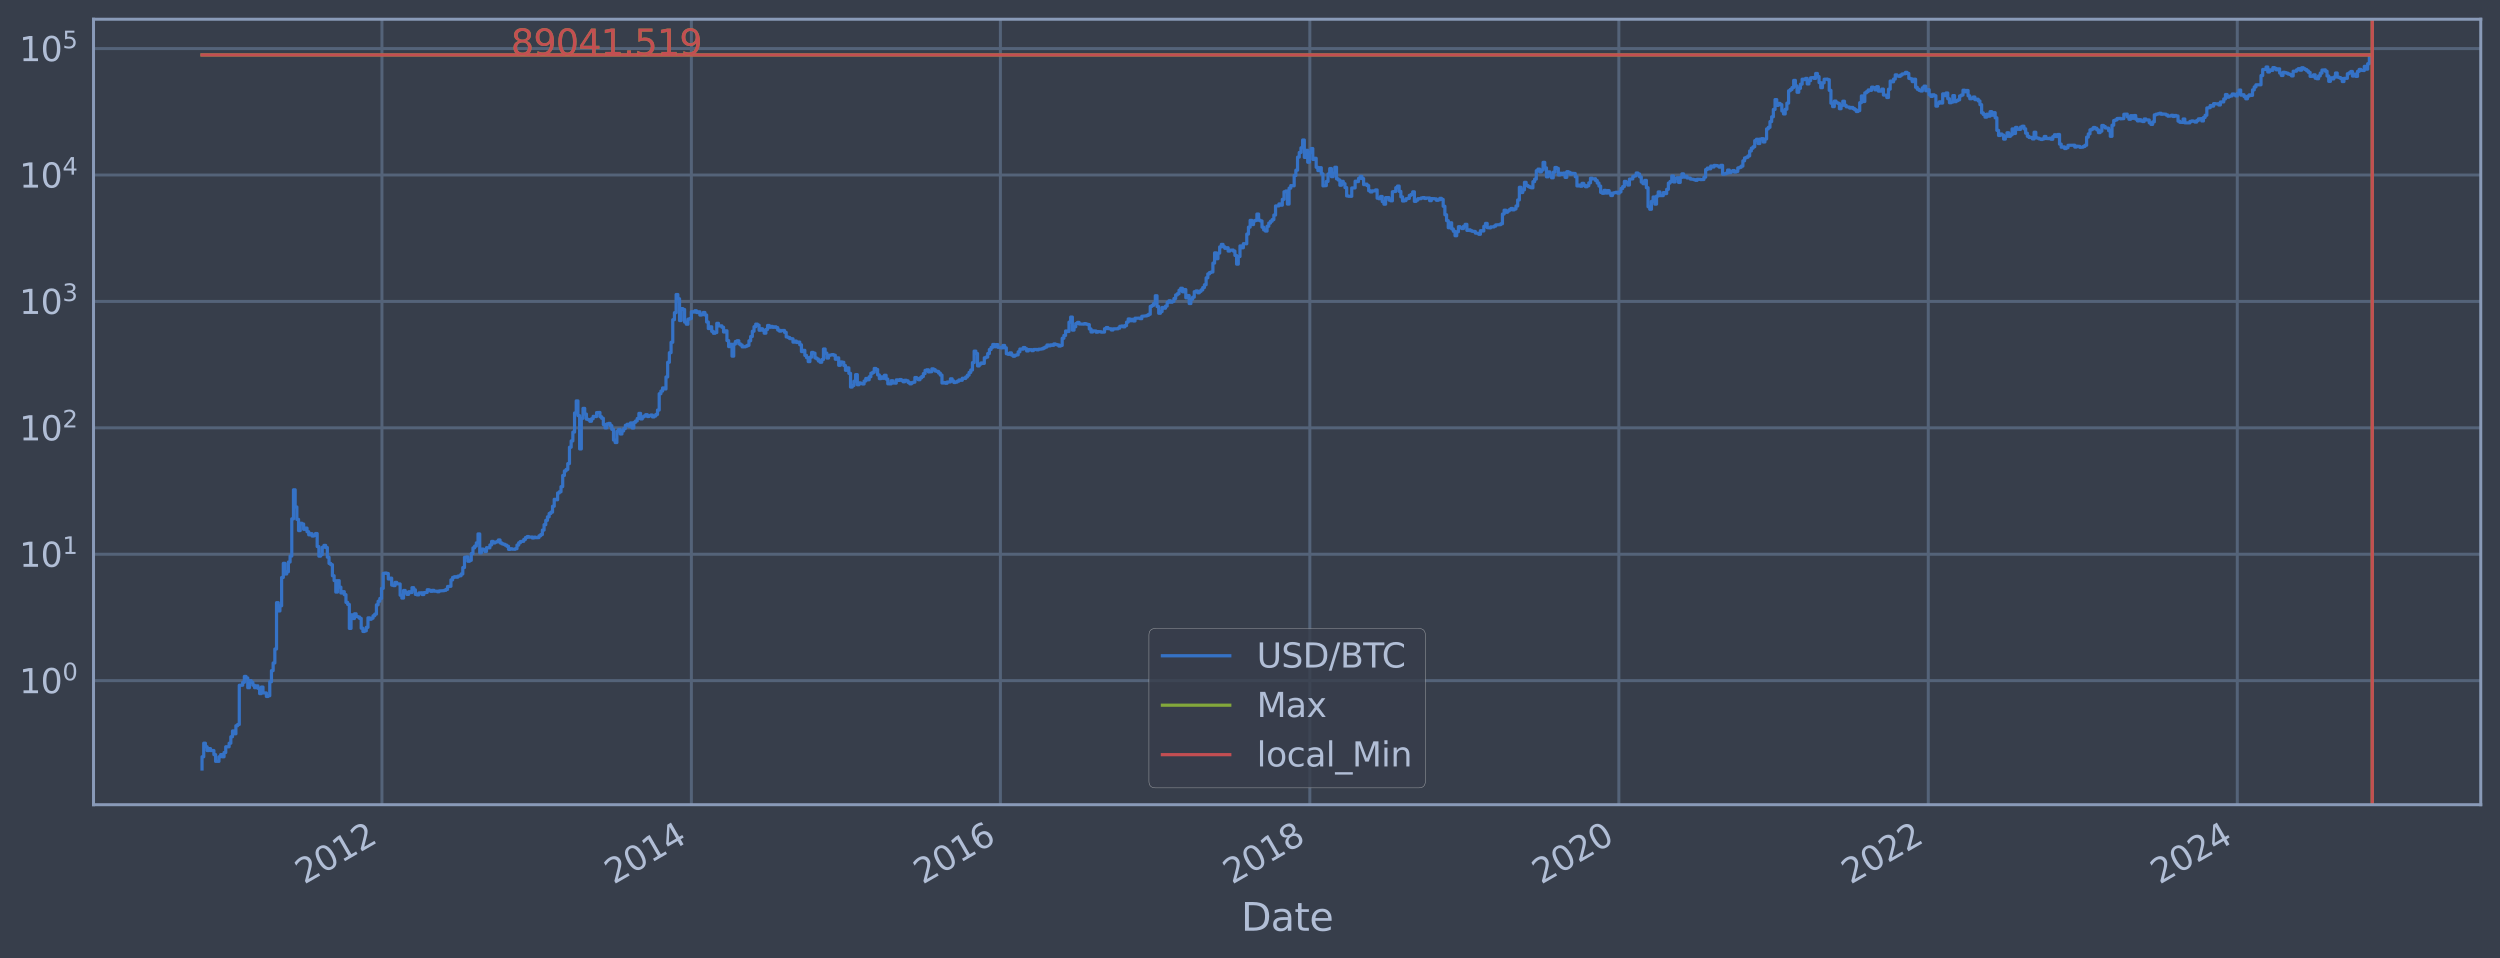 <?xml version="1.0" encoding="utf-8" standalone="no"?>
<!DOCTYPE svg PUBLIC "-//W3C//DTD SVG 1.1//EN"
  "http://www.w3.org/Graphics/SVG/1.1/DTD/svg11.dtd">
<svg xmlns:xlink="http://www.w3.org/1999/xlink" width="934.976pt" height="358.291pt" viewBox="0 0 934.976 358.291" xmlns="http://www.w3.org/2000/svg" version="1.1">
 <defs>
  <style type="text/css">*{stroke-linejoin: round; stroke-linecap: butt}</style>
 </defs>
 <g id="figure_1">
  <g id="patch_1">
   <path d="M 0 358.291 
L 934.976 358.291 
L 934.976 0 
L 0 0 
z
" style="fill: #373e4b"/>
  </g>
  <g id="axes_1">
   <g id="patch_2">
    <path d="M 34.976 300.96 
L 927.776 300.96 
L 927.776 7.2 
L 34.976 7.2 
z
" style="fill: #373e4b"/>
   </g>
   <g id="matplotlib.axis_1">
    <g id="xtick_1">
     <g id="line2d_1">
      <path d="M 142.841 300.96 
L 142.841 7.2 
" clip-path="url(#pd3cdbfd727)" style="fill: none; stroke: #546379; stroke-width: 1.12; stroke-linecap: square"/>
     </g>
     <g id="line2d_2"/>
     <g id="text_1">
      <!-- 2012 -->
      <g style="fill: #b1bed6" transform="translate(113.76 330.885) rotate(-30) scale(0.126 -0.126)">
       <defs>
        <path id="DejaVuSans-32" d="M 1228 531 
L 3431 531 
L 3431 0 
L 469 0 
L 469 531 
Q 828 903 1448 1529 
Q 2069 2156 2228 2338 
Q 2531 2678 2651 2914 
Q 2772 3150 2772 3378 
Q 2772 3750 2511 3984 
Q 2250 4219 1831 4219 
Q 1534 4219 1204 4116 
Q 875 4013 500 3803 
L 500 4441 
Q 881 4594 1212 4672 
Q 1544 4750 1819 4750 
Q 2544 4750 2975 4387 
Q 3406 4025 3406 3419 
Q 3406 3131 3298 2873 
Q 3191 2616 2906 2266 
Q 2828 2175 2409 1742 
Q 1991 1309 1228 531 
z
" transform="scale(0.016)"/>
        <path id="DejaVuSans-30" d="M 2034 4250 
Q 1547 4250 1301 3770 
Q 1056 3291 1056 2328 
Q 1056 1369 1301 889 
Q 1547 409 2034 409 
Q 2525 409 2770 889 
Q 3016 1369 3016 2328 
Q 3016 3291 2770 3770 
Q 2525 4250 2034 4250 
z
M 2034 4750 
Q 2819 4750 3233 4129 
Q 3647 3509 3647 2328 
Q 3647 1150 3233 529 
Q 2819 -91 2034 -91 
Q 1250 -91 836 529 
Q 422 1150 422 2328 
Q 422 3509 836 4129 
Q 1250 4750 2034 4750 
z
" transform="scale(0.016)"/>
        <path id="DejaVuSans-31" d="M 794 531 
L 1825 531 
L 1825 4091 
L 703 3866 
L 703 4441 
L 1819 4666 
L 2450 4666 
L 2450 531 
L 3481 531 
L 3481 0 
L 794 0 
L 794 531 
z
" transform="scale(0.016)"/>
       </defs>
       <use xlink:href="#DejaVuSans-32"/>
       <use xlink:href="#DejaVuSans-30" x="63.623"/>
       <use xlink:href="#DejaVuSans-31" x="127.246"/>
       <use xlink:href="#DejaVuSans-32" x="190.869"/>
      </g>
     </g>
    </g>
    <g id="xtick_2">
     <g id="line2d_3">
      <path d="M 258.568 300.96 
L 258.568 7.2 
" clip-path="url(#pd3cdbfd727)" style="fill: none; stroke: #546379; stroke-width: 1.12; stroke-linecap: square"/>
     </g>
     <g id="line2d_4"/>
     <g id="text_2">
      <!-- 2014 -->
      <g style="fill: #b1bed6" transform="translate(229.487 330.885) rotate(-30) scale(0.126 -0.126)">
       <defs>
        <path id="DejaVuSans-34" d="M 2419 4116 
L 825 1625 
L 2419 1625 
L 2419 4116 
z
M 2253 4666 
L 3047 4666 
L 3047 1625 
L 3713 1625 
L 3713 1100 
L 3047 1100 
L 3047 0 
L 2419 0 
L 2419 1100 
L 313 1100 
L 313 1709 
L 2253 4666 
z
" transform="scale(0.016)"/>
       </defs>
       <use xlink:href="#DejaVuSans-32"/>
       <use xlink:href="#DejaVuSans-30" x="63.623"/>
       <use xlink:href="#DejaVuSans-31" x="127.246"/>
       <use xlink:href="#DejaVuSans-34" x="190.869"/>
      </g>
     </g>
    </g>
    <g id="xtick_3">
     <g id="line2d_5">
      <path d="M 374.136 300.96 
L 374.136 7.2 
" clip-path="url(#pd3cdbfd727)" style="fill: none; stroke: #546379; stroke-width: 1.12; stroke-linecap: square"/>
     </g>
     <g id="line2d_6"/>
     <g id="text_3">
      <!-- 2016 -->
      <g style="fill: #b1bed6" transform="translate(345.055 330.885) rotate(-30) scale(0.126 -0.126)">
       <defs>
        <path id="DejaVuSans-36" d="M 2113 2584 
Q 1688 2584 1439 2293 
Q 1191 2003 1191 1497 
Q 1191 994 1439 701 
Q 1688 409 2113 409 
Q 2538 409 2786 701 
Q 3034 994 3034 1497 
Q 3034 2003 2786 2293 
Q 2538 2584 2113 2584 
z
M 3366 4563 
L 3366 3988 
Q 3128 4100 2886 4159 
Q 2644 4219 2406 4219 
Q 1781 4219 1451 3797 
Q 1122 3375 1075 2522 
Q 1259 2794 1537 2939 
Q 1816 3084 2150 3084 
Q 2853 3084 3261 2657 
Q 3669 2231 3669 1497 
Q 3669 778 3244 343 
Q 2819 -91 2113 -91 
Q 1303 -91 875 529 
Q 447 1150 447 2328 
Q 447 3434 972 4092 
Q 1497 4750 2381 4750 
Q 2619 4750 2861 4703 
Q 3103 4656 3366 4563 
z
" transform="scale(0.016)"/>
       </defs>
       <use xlink:href="#DejaVuSans-32"/>
       <use xlink:href="#DejaVuSans-30" x="63.623"/>
       <use xlink:href="#DejaVuSans-31" x="127.246"/>
       <use xlink:href="#DejaVuSans-36" x="190.869"/>
      </g>
     </g>
    </g>
    <g id="xtick_4">
     <g id="line2d_7">
      <path d="M 489.863 300.96 
L 489.863 7.2 
" clip-path="url(#pd3cdbfd727)" style="fill: none; stroke: #546379; stroke-width: 1.12; stroke-linecap: square"/>
     </g>
     <g id="line2d_8"/>
     <g id="text_4">
      <!-- 2018 -->
      <g style="fill: #b1bed6" transform="translate(460.782 330.885) rotate(-30) scale(0.126 -0.126)">
       <defs>
        <path id="DejaVuSans-38" d="M 2034 2216 
Q 1584 2216 1326 1975 
Q 1069 1734 1069 1313 
Q 1069 891 1326 650 
Q 1584 409 2034 409 
Q 2484 409 2743 651 
Q 3003 894 3003 1313 
Q 3003 1734 2745 1975 
Q 2488 2216 2034 2216 
z
M 1403 2484 
Q 997 2584 770 2862 
Q 544 3141 544 3541 
Q 544 4100 942 4425 
Q 1341 4750 2034 4750 
Q 2731 4750 3128 4425 
Q 3525 4100 3525 3541 
Q 3525 3141 3298 2862 
Q 3072 2584 2669 2484 
Q 3125 2378 3379 2068 
Q 3634 1759 3634 1313 
Q 3634 634 3220 271 
Q 2806 -91 2034 -91 
Q 1263 -91 848 271 
Q 434 634 434 1313 
Q 434 1759 690 2068 
Q 947 2378 1403 2484 
z
M 1172 3481 
Q 1172 3119 1398 2916 
Q 1625 2713 2034 2713 
Q 2441 2713 2670 2916 
Q 2900 3119 2900 3481 
Q 2900 3844 2670 4047 
Q 2441 4250 2034 4250 
Q 1625 4250 1398 4047 
Q 1172 3844 1172 3481 
z
" transform="scale(0.016)"/>
       </defs>
       <use xlink:href="#DejaVuSans-32"/>
       <use xlink:href="#DejaVuSans-30" x="63.623"/>
       <use xlink:href="#DejaVuSans-31" x="127.246"/>
       <use xlink:href="#DejaVuSans-38" x="190.869"/>
      </g>
     </g>
    </g>
    <g id="xtick_5">
     <g id="line2d_9">
      <path d="M 605.432 300.96 
L 605.432 7.2 
" clip-path="url(#pd3cdbfd727)" style="fill: none; stroke: #546379; stroke-width: 1.12; stroke-linecap: square"/>
     </g>
     <g id="line2d_10"/>
     <g id="text_5">
      <!-- 2020 -->
      <g style="fill: #b1bed6" transform="translate(576.351 330.885) rotate(-30) scale(0.126 -0.126)">
       <use xlink:href="#DejaVuSans-32"/>
       <use xlink:href="#DejaVuSans-30" x="63.623"/>
       <use xlink:href="#DejaVuSans-32" x="127.246"/>
       <use xlink:href="#DejaVuSans-30" x="190.869"/>
      </g>
     </g>
    </g>
    <g id="xtick_6">
     <g id="line2d_11">
      <path d="M 721.159 300.96 
L 721.159 7.2 
" clip-path="url(#pd3cdbfd727)" style="fill: none; stroke: #546379; stroke-width: 1.12; stroke-linecap: square"/>
     </g>
     <g id="line2d_12"/>
     <g id="text_6">
      <!-- 2022 -->
      <g style="fill: #b1bed6" transform="translate(692.078 330.885) rotate(-30) scale(0.126 -0.126)">
       <use xlink:href="#DejaVuSans-32"/>
       <use xlink:href="#DejaVuSans-30" x="63.623"/>
       <use xlink:href="#DejaVuSans-32" x="127.246"/>
       <use xlink:href="#DejaVuSans-32" x="190.869"/>
      </g>
     </g>
    </g>
    <g id="xtick_7">
     <g id="line2d_13">
      <path d="M 836.727 300.96 
L 836.727 7.2 
" clip-path="url(#pd3cdbfd727)" style="fill: none; stroke: #546379; stroke-width: 1.12; stroke-linecap: square"/>
     </g>
     <g id="line2d_14"/>
     <g id="text_7">
      <!-- 2024 -->
      <g style="fill: #b1bed6" transform="translate(807.646 330.885) rotate(-30) scale(0.126 -0.126)">
       <use xlink:href="#DejaVuSans-32"/>
       <use xlink:href="#DejaVuSans-30" x="63.623"/>
       <use xlink:href="#DejaVuSans-32" x="127.246"/>
       <use xlink:href="#DejaVuSans-34" x="190.869"/>
      </g>
     </g>
    </g>
    <g id="text_8">
     <!-- Date -->
     <g style="fill: #b1bed6" transform="translate(464.167 348.096) scale(0.144 -0.144)">
      <defs>
       <path id="DejaVuSans-44" d="M 1259 4147 
L 1259 519 
L 2022 519 
Q 2988 519 3436 956 
Q 3884 1394 3884 2338 
Q 3884 3275 3436 3711 
Q 2988 4147 2022 4147 
L 1259 4147 
z
M 628 4666 
L 1925 4666 
Q 3281 4666 3915 4102 
Q 4550 3538 4550 2338 
Q 4550 1131 3912 565 
Q 3275 0 1925 0 
L 628 0 
L 628 4666 
z
" transform="scale(0.016)"/>
       <path id="DejaVuSans-61" d="M 2194 1759 
Q 1497 1759 1228 1600 
Q 959 1441 959 1056 
Q 959 750 1161 570 
Q 1363 391 1709 391 
Q 2188 391 2477 730 
Q 2766 1069 2766 1631 
L 2766 1759 
L 2194 1759 
z
M 3341 1997 
L 3341 0 
L 2766 0 
L 2766 531 
Q 2569 213 2275 61 
Q 1981 -91 1556 -91 
Q 1019 -91 701 211 
Q 384 513 384 1019 
Q 384 1609 779 1909 
Q 1175 2209 1959 2209 
L 2766 2209 
L 2766 2266 
Q 2766 2663 2505 2880 
Q 2244 3097 1772 3097 
Q 1472 3097 1187 3025 
Q 903 2953 641 2809 
L 641 3341 
Q 956 3463 1253 3523 
Q 1550 3584 1831 3584 
Q 2591 3584 2966 3190 
Q 3341 2797 3341 1997 
z
" transform="scale(0.016)"/>
       <path id="DejaVuSans-74" d="M 1172 4494 
L 1172 3500 
L 2356 3500 
L 2356 3053 
L 1172 3053 
L 1172 1153 
Q 1172 725 1289 603 
Q 1406 481 1766 481 
L 2356 481 
L 2356 0 
L 1766 0 
Q 1100 0 847 248 
Q 594 497 594 1153 
L 594 3053 
L 172 3053 
L 172 3500 
L 594 3500 
L 594 4494 
L 1172 4494 
z
" transform="scale(0.016)"/>
       <path id="DejaVuSans-65" d="M 3597 1894 
L 3597 1613 
L 953 1613 
Q 991 1019 1311 708 
Q 1631 397 2203 397 
Q 2534 397 2845 478 
Q 3156 559 3463 722 
L 3463 178 
Q 3153 47 2828 -22 
Q 2503 -91 2169 -91 
Q 1331 -91 842 396 
Q 353 884 353 1716 
Q 353 2575 817 3079 
Q 1281 3584 2069 3584 
Q 2775 3584 3186 3129 
Q 3597 2675 3597 1894 
z
M 3022 2063 
Q 3016 2534 2758 2815 
Q 2500 3097 2075 3097 
Q 1594 3097 1305 2825 
Q 1016 2553 972 2059 
L 3022 2063 
z
" transform="scale(0.016)"/>
      </defs>
      <use xlink:href="#DejaVuSans-44"/>
      <use xlink:href="#DejaVuSans-61" x="77.002"/>
      <use xlink:href="#DejaVuSans-74" x="138.281"/>
      <use xlink:href="#DejaVuSans-65" x="177.49"/>
     </g>
    </g>
   </g>
   <g id="matplotlib.axis_2">
    <g id="ytick_1">
     <g id="line2d_15">
      <path d="M 34.976 254.561 
L 927.776 254.561 
" clip-path="url(#pd3cdbfd727)" style="fill: none; stroke: #546379; stroke-width: 1.12; stroke-linecap: square"/>
     </g>
     <g id="line2d_16"/>
     <g id="text_9">
      <!-- $\mathdefault{10^{0}}$ -->
      <g style="fill: #b1bed6" transform="translate(7.2 259.348) scale(0.126 -0.126)">
       <use xlink:href="#DejaVuSans-31" transform="translate(0 0.766)"/>
       <use xlink:href="#DejaVuSans-30" transform="translate(63.623 0.766)"/>
       <use xlink:href="#DejaVuSans-30" transform="translate(128.203 39.047) scale(0.7)"/>
      </g>
     </g>
    </g>
    <g id="ytick_2">
     <g id="line2d_17">
      <path d="M 34.976 207.283 
L 927.776 207.283 
" clip-path="url(#pd3cdbfd727)" style="fill: none; stroke: #546379; stroke-width: 1.12; stroke-linecap: square"/>
     </g>
     <g id="line2d_18"/>
     <g id="text_10">
      <!-- $\mathdefault{10^{1}}$ -->
      <g style="fill: #b1bed6" transform="translate(7.2 212.07) scale(0.126 -0.126)">
       <use xlink:href="#DejaVuSans-31" transform="translate(0 0.684)"/>
       <use xlink:href="#DejaVuSans-30" transform="translate(63.623 0.684)"/>
       <use xlink:href="#DejaVuSans-31" transform="translate(128.203 38.966) scale(0.7)"/>
      </g>
     </g>
    </g>
    <g id="ytick_3">
     <g id="line2d_19">
      <path d="M 34.976 160.005 
L 927.776 160.005 
" clip-path="url(#pd3cdbfd727)" style="fill: none; stroke: #546379; stroke-width: 1.12; stroke-linecap: square"/>
     </g>
     <g id="line2d_20"/>
     <g id="text_11">
      <!-- $\mathdefault{10^{2}}$ -->
      <g style="fill: #b1bed6" transform="translate(7.2 164.792) scale(0.126 -0.126)">
       <use xlink:href="#DejaVuSans-31" transform="translate(0 0.766)"/>
       <use xlink:href="#DejaVuSans-30" transform="translate(63.623 0.766)"/>
       <use xlink:href="#DejaVuSans-32" transform="translate(128.203 39.047) scale(0.7)"/>
      </g>
     </g>
    </g>
    <g id="ytick_4">
     <g id="line2d_21">
      <path d="M 34.976 112.726 
L 927.776 112.726 
" clip-path="url(#pd3cdbfd727)" style="fill: none; stroke: #546379; stroke-width: 1.12; stroke-linecap: square"/>
     </g>
     <g id="line2d_22"/>
     <g id="text_12">
      <!-- $\mathdefault{10^{3}}$ -->
      <g style="fill: #b1bed6" transform="translate(7.2 117.513) scale(0.126 -0.126)">
       <defs>
        <path id="DejaVuSans-33" d="M 2597 2516 
Q 3050 2419 3304 2112 
Q 3559 1806 3559 1356 
Q 3559 666 3084 287 
Q 2609 -91 1734 -91 
Q 1441 -91 1130 -33 
Q 819 25 488 141 
L 488 750 
Q 750 597 1062 519 
Q 1375 441 1716 441 
Q 2309 441 2620 675 
Q 2931 909 2931 1356 
Q 2931 1769 2642 2001 
Q 2353 2234 1838 2234 
L 1294 2234 
L 1294 2753 
L 1863 2753 
Q 2328 2753 2575 2939 
Q 2822 3125 2822 3475 
Q 2822 3834 2567 4026 
Q 2313 4219 1838 4219 
Q 1578 4219 1281 4162 
Q 984 4106 628 3988 
L 628 4550 
Q 988 4650 1302 4700 
Q 1616 4750 1894 4750 
Q 2613 4750 3031 4423 
Q 3450 4097 3450 3541 
Q 3450 3153 3228 2886 
Q 3006 2619 2597 2516 
z
" transform="scale(0.016)"/>
       </defs>
       <use xlink:href="#DejaVuSans-31" transform="translate(0 0.766)"/>
       <use xlink:href="#DejaVuSans-30" transform="translate(63.623 0.766)"/>
       <use xlink:href="#DejaVuSans-33" transform="translate(128.203 39.047) scale(0.7)"/>
      </g>
     </g>
    </g>
    <g id="ytick_5">
     <g id="line2d_23">
      <path d="M 34.976 65.448 
L 927.776 65.448 
" clip-path="url(#pd3cdbfd727)" style="fill: none; stroke: #546379; stroke-width: 1.12; stroke-linecap: square"/>
     </g>
     <g id="line2d_24"/>
     <g id="text_13">
      <!-- $\mathdefault{10^{4}}$ -->
      <g style="fill: #b1bed6" transform="translate(7.2 70.235) scale(0.126 -0.126)">
       <use xlink:href="#DejaVuSans-31" transform="translate(0 0.684)"/>
       <use xlink:href="#DejaVuSans-30" transform="translate(63.623 0.684)"/>
       <use xlink:href="#DejaVuSans-34" transform="translate(128.203 38.966) scale(0.7)"/>
      </g>
     </g>
    </g>
    <g id="ytick_6">
     <g id="line2d_25">
      <path d="M 34.976 18.17 
L 927.776 18.17 
" clip-path="url(#pd3cdbfd727)" style="fill: none; stroke: #546379; stroke-width: 1.12; stroke-linecap: square"/>
     </g>
     <g id="line2d_26"/>
     <g id="text_14">
      <!-- $\mathdefault{10^{5}}$ -->
      <g style="fill: #b1bed6" transform="translate(7.2 22.957) scale(0.126 -0.126)">
       <defs>
        <path id="DejaVuSans-35" d="M 691 4666 
L 3169 4666 
L 3169 4134 
L 1269 4134 
L 1269 2991 
Q 1406 3038 1543 3061 
Q 1681 3084 1819 3084 
Q 2600 3084 3056 2656 
Q 3513 2228 3513 1497 
Q 3513 744 3044 326 
Q 2575 -91 1722 -91 
Q 1428 -91 1123 -41 
Q 819 9 494 109 
L 494 744 
Q 775 591 1075 516 
Q 1375 441 1709 441 
Q 2250 441 2565 725 
Q 2881 1009 2881 1497 
Q 2881 1984 2565 2268 
Q 2250 2553 1709 2553 
Q 1456 2553 1204 2497 
Q 953 2441 691 2322 
L 691 4666 
z
" transform="scale(0.016)"/>
       </defs>
       <use xlink:href="#DejaVuSans-31" transform="translate(0 0.684)"/>
       <use xlink:href="#DejaVuSans-30" transform="translate(63.623 0.684)"/>
       <use xlink:href="#DejaVuSans-35" transform="translate(128.203 38.966) scale(0.7)"/>
      </g>
     </g>
    </g>
    <g id="ytick_7">
     <g id="line2d_27"/>
    </g>
    <g id="ytick_8">
     <g id="line2d_28"/>
    </g>
    <g id="ytick_9">
     <g id="line2d_29"/>
    </g>
    <g id="ytick_10">
     <g id="line2d_30"/>
    </g>
    <g id="ytick_11">
     <g id="line2d_31"/>
    </g>
    <g id="ytick_12">
     <g id="line2d_32"/>
    </g>
    <g id="ytick_13">
     <g id="line2d_33"/>
    </g>
    <g id="ytick_14">
     <g id="line2d_34"/>
    </g>
    <g id="ytick_15">
     <g id="line2d_35"/>
    </g>
    <g id="ytick_16">
     <g id="line2d_36"/>
    </g>
    <g id="ytick_17">
     <g id="line2d_37"/>
    </g>
    <g id="ytick_18">
     <g id="line2d_38"/>
    </g>
    <g id="ytick_19">
     <g id="line2d_39"/>
    </g>
    <g id="ytick_20">
     <g id="line2d_40"/>
    </g>
    <g id="ytick_21">
     <g id="line2d_41"/>
    </g>
    <g id="ytick_22">
     <g id="line2d_42"/>
    </g>
    <g id="ytick_23">
     <g id="line2d_43"/>
    </g>
    <g id="ytick_24">
     <g id="line2d_44"/>
    </g>
    <g id="ytick_25">
     <g id="line2d_45"/>
    </g>
    <g id="ytick_26">
     <g id="line2d_46"/>
    </g>
    <g id="ytick_27">
     <g id="line2d_47"/>
    </g>
    <g id="ytick_28">
     <g id="line2d_48"/>
    </g>
    <g id="ytick_29">
     <g id="line2d_49"/>
    </g>
    <g id="ytick_30">
     <g id="line2d_50"/>
    </g>
    <g id="ytick_31">
     <g id="line2d_51"/>
    </g>
    <g id="ytick_32">
     <g id="line2d_52"/>
    </g>
    <g id="ytick_33">
     <g id="line2d_53"/>
    </g>
    <g id="ytick_34">
     <g id="line2d_54"/>
    </g>
    <g id="ytick_35">
     <g id="line2d_55"/>
    </g>
    <g id="ytick_36">
     <g id="line2d_56"/>
    </g>
    <g id="ytick_37">
     <g id="line2d_57"/>
    </g>
    <g id="ytick_38">
     <g id="line2d_58"/>
    </g>
    <g id="ytick_39">
     <g id="line2d_59"/>
    </g>
    <g id="ytick_40">
     <g id="line2d_60"/>
    </g>
    <g id="ytick_41">
     <g id="line2d_61"/>
    </g>
    <g id="ytick_42">
     <g id="line2d_62"/>
    </g>
    <g id="ytick_43">
     <g id="line2d_63"/>
    </g>
    <g id="ytick_44">
     <g id="line2d_64"/>
    </g>
    <g id="ytick_45">
     <g id="line2d_65"/>
    </g>
    <g id="ytick_46">
     <g id="line2d_66"/>
    </g>
    <g id="ytick_47">
     <g id="line2d_67"/>
    </g>
    <g id="ytick_48">
     <g id="line2d_68"/>
    </g>
    <g id="ytick_49">
     <g id="line2d_69"/>
    </g>
    <g id="ytick_50">
     <g id="line2d_70"/>
    </g>
    <g id="ytick_51">
     <g id="line2d_71"/>
    </g>
    <g id="ytick_52">
     <g id="line2d_72"/>
    </g>
    <g id="ytick_53">
     <g id="line2d_73"/>
    </g>
    <g id="ytick_54">
     <g id="line2d_74"/>
    </g>
   </g>
   <g id="line2d_75">
    <path d="M 75.558 287.607 
L 75.558 283.026 
L 76.191 283.026 
L 76.191 277.957 
L 76.824 277.957 
L 76.824 279.282 
L 77.458 279.282 
L 77.458 280.699 
L 78.091 280.699 
L 78.091 279.978 
L 78.724 279.978 
L 78.724 280.699 
L 79.991 280.699 
L 79.991 282.22 
L 80.624 282.22 
L 80.624 284.738 
L 81.89 284.738 
L 81.89 283.026 
L 82.524 283.026 
L 82.524 282.22 
L 83.157 282.22 
L 83.157 283.026 
L 83.79 283.026 
L 83.79 281.445 
L 84.423 281.445 
L 84.423 279.282 
L 85.69 279.282 
L 85.69 277.957 
L 86.323 277.957 
L 86.323 275.538 
L 86.956 275.538 
L 86.956 273.375 
L 87.59 273.375 
L 87.59 274.428 
L 88.223 274.428 
L 88.223 271.418 
L 88.856 271.418 
L 88.856 270.957 
L 89.489 270.957 
L 89.489 256.273 
L 90.756 256.273 
L 90.756 255.187 
L 91.389 255.187 
L 91.389 252.981 
L 92.022 252.981 
L 92.022 253.559 
L 92.656 253.559 
L 92.656 257.186 
L 93.289 257.186 
L 93.289 254.561 
L 93.922 254.561 
L 93.922 255.187 
L 94.555 255.187 
L 94.555 256.273 
L 95.189 256.273 
L 95.189 257.186 
L 95.822 257.186 
L 95.822 256.498 
L 96.455 256.498 
L 96.455 257.421 
L 97.088 257.421 
L 97.088 259.401 
L 97.722 259.401 
L 97.722 256.954 
L 98.355 256.954 
L 98.355 259.143 
L 99.621 259.143 
L 99.621 260.468 
L 100.255 260.468 
L 100.255 260.196 
L 100.888 260.196 
L 100.888 254.976 
L 101.521 254.976 
L 101.521 250.818 
L 102.154 250.818 
L 102.154 247.948 
L 102.788 247.948 
L 102.788 242.722 
L 103.421 242.722 
L 103.421 225.39 
L 104.054 225.39 
L 104.054 228.49 
L 104.687 228.49 
L 104.687 226.564 
L 105.321 226.564 
L 105.321 215.971 
L 105.954 215.971 
L 105.954 210.692 
L 106.587 210.692 
L 106.587 214.665 
L 107.22 214.665 
L 107.22 213.829 
L 107.854 213.829 
L 107.854 210.19 
L 108.487 210.19 
L 108.487 207.972 
L 109.12 207.972 
L 109.12 194.05 
L 109.753 194.05 
L 109.753 183.183 
L 110.387 183.183 
L 110.387 189.6 
L 111.02 189.6 
L 111.02 194.245 
L 111.653 194.245 
L 111.653 198.43 
L 112.286 198.43 
L 112.286 195.699 
L 112.92 195.699 
L 112.92 195.969 
L 113.553 195.969 
L 113.553 197.969 
L 114.186 197.969 
L 114.186 197.504 
L 114.819 197.504 
L 114.819 198.862 
L 115.453 198.862 
L 115.453 200.011 
L 116.086 200.011 
L 116.086 199.597 
L 116.719 199.597 
L 116.719 200.477 
L 117.352 200.477 
L 117.352 200.228 
L 117.986 200.228 
L 117.986 199.541 
L 118.619 199.541 
L 118.619 204.413 
L 119.252 204.413 
L 119.252 207.993 
L 119.885 207.993 
L 119.885 207.427 
L 120.519 207.427 
L 120.519 204.665 
L 121.152 204.665 
L 121.152 203.972 
L 121.785 203.972 
L 121.785 204.773 
L 122.419 204.773 
L 122.419 208.379 
L 123.052 208.379 
L 123.052 210.717 
L 123.685 210.717 
L 123.685 211.183 
L 124.318 211.183 
L 124.318 215.323 
L 124.952 215.323 
L 124.952 217.131 
L 125.585 217.131 
L 125.585 221.433 
L 126.218 221.433 
L 126.218 217.165 
L 126.851 217.165 
L 126.851 219.595 
L 127.485 219.595 
L 127.485 221.763 
L 128.118 221.763 
L 128.118 221.27 
L 128.751 221.27 
L 128.751 222.396 
L 129.384 222.396 
L 129.384 225.291 
L 130.018 225.291 
L 130.018 226.045 
L 130.651 226.045 
L 130.651 235.021 
L 131.284 235.021 
L 131.284 229.923 
L 131.917 229.923 
L 131.917 231.33 
L 132.551 231.33 
L 132.551 229.555 
L 133.184 229.555 
L 133.184 230.551 
L 133.817 230.551 
L 133.817 230.743 
L 134.45 230.743 
L 134.45 231.264 
L 135.084 231.264 
L 135.084 234.942 
L 135.717 234.942 
L 135.717 236.162 
L 136.35 236.162 
L 136.35 235.912 
L 136.983 235.912 
L 136.983 234.628 
L 137.617 234.628 
L 137.617 231.067 
L 138.25 231.067 
L 138.25 231.597 
L 138.883 231.597 
L 138.883 231.198 
L 139.516 231.198 
L 139.516 230.297 
L 140.15 230.297 
L 140.15 229.677 
L 140.783 229.677 
L 140.783 226.2 
L 141.416 226.2 
L 141.416 224.852 
L 142.049 224.852 
L 142.049 223.816 
L 142.683 223.816 
L 142.683 220.049 
L 143.316 220.049 
L 143.316 214.431 
L 143.949 214.431 
L 143.949 214.315 
L 144.582 214.315 
L 144.582 214.489 
L 145.216 214.489 
L 145.216 216.543 
L 145.849 216.543 
L 145.849 216.223 
L 146.482 216.223 
L 146.482 218.825 
L 147.115 218.825 
L 147.115 219.006 
L 147.749 219.006 
L 147.749 217.806 
L 148.382 217.806 
L 148.382 218.326 
L 149.648 218.397 
L 149.648 222.611 
L 150.282 222.611 
L 150.282 223.678 
L 150.915 223.678 
L 150.915 220.829 
L 151.548 220.829 
L 151.548 221.597 
L 152.181 221.597 
L 152.181 222.31 
L 152.815 222.31 
L 152.815 221.311 
L 153.448 221.311 
L 153.448 221.597 
L 154.081 221.597 
L 154.081 219.783 
L 154.714 219.783 
L 154.714 220.592 
L 155.348 220.592 
L 155.348 222.31 
L 155.981 222.31 
L 155.981 222.482 
L 156.614 222.482 
L 156.614 221.763 
L 157.881 221.68 
L 157.881 222.353 
L 158.514 222.353 
L 158.514 221.639 
L 159.78 221.556 
L 159.78 220.552 
L 160.414 220.552 
L 160.414 220.749 
L 161.047 220.749 
L 161.047 221.149 
L 161.68 221.149 
L 161.68 220.789 
L 162.313 220.789 
L 162.313 221.108 
L 163.58 221.108 
L 163.58 221.311 
L 164.213 221.311 
L 164.213 220.988 
L 166.113 220.908 
L 166.113 220.789 
L 166.746 220.789 
L 166.746 220.435 
L 167.379 220.435 
L 167.379 219.335 
L 168.646 219.262 
L 168.646 216.868 
L 169.279 216.868 
L 169.279 215.939 
L 169.912 215.939 
L 169.912 215.69 
L 170.546 215.69 
L 170.546 215.877 
L 171.179 215.877 
L 171.179 215.475 
L 171.812 215.475 
L 171.812 215.323 
L 172.445 215.323 
L 172.445 214.665 
L 173.079 214.665 
L 173.079 212.253 
L 173.712 212.253 
L 173.712 208.401 
L 174.345 208.401 
L 174.345 208.271 
L 174.978 208.271 
L 174.978 209.908 
L 175.612 209.908 
L 175.612 209.561 
L 176.245 209.561 
L 176.245 207.038 
L 176.878 207.038 
L 176.878 204.901 
L 177.511 204.901 
L 177.511 204.235 
L 178.145 204.235 
L 178.145 203.032 
L 178.778 203.032 
L 178.778 199.682 
L 179.411 199.682 
L 179.411 206.756 
L 180.044 206.756 
L 180.044 205.345 
L 180.678 205.345 
L 180.678 205.495 
L 181.311 205.495 
L 181.311 206.242 
L 181.944 206.242 
L 181.944 204.828 
L 183.211 204.883 
L 183.211 203.815 
L 183.844 203.815 
L 183.844 202.489 
L 184.477 202.489 
L 184.477 203.066 
L 185.111 203.066 
L 185.111 202.767 
L 185.744 202.767 
L 185.744 202.57 
L 186.377 202.57 
L 186.377 201.943 
L 187.01 201.943 
L 187.01 203.032 
L 187.644 203.032 
L 187.644 203.369 
L 188.277 203.369 
L 188.277 203.574 
L 188.91 203.574 
L 188.91 203.884 
L 189.543 203.884 
L 189.543 204.306 
L 190.177 204.306 
L 190.177 205.457 
L 190.81 205.457 
L 190.81 205.214 
L 191.443 205.214 
L 191.443 205.382 
L 192.71 205.419 
L 192.71 205.196 
L 193.343 205.196 
L 193.343 203.85 
L 193.976 203.85 
L 193.976 202.999 
L 194.609 202.999 
L 194.609 202.505 
L 195.876 202.44 
L 195.876 201.754 
L 196.509 201.754 
L 196.509 201.045 
L 197.142 201.045 
L 197.142 200.67 
L 197.776 200.67 
L 197.776 200.924 
L 199.042 200.819 
L 199.042 201.197 
L 199.675 201.197 
L 199.675 200.894 
L 200.309 200.894 
L 200.309 201.09 
L 201.575 201.06 
L 201.575 200.389 
L 202.208 200.389 
L 202.208 199.924 
L 202.842 199.924 
L 202.842 198.245 
L 203.475 198.245 
L 203.475 196.231 
L 204.108 196.231 
L 204.108 194.607 
L 204.741 194.607 
L 204.741 193.278 
L 205.375 193.278 
L 205.375 192.049 
L 206.008 192.049 
L 206.008 191.537 
L 206.641 191.537 
L 206.641 189.333 
L 207.274 189.333 
L 207.274 186.737 
L 207.908 186.737 
L 207.908 186.904 
L 208.541 186.904 
L 208.541 184.372 
L 209.174 184.372 
L 209.174 183.92 
L 209.807 183.92 
L 209.807 182.005 
L 210.441 182.005 
L 210.441 177.817 
L 211.074 177.817 
L 211.074 176.128 
L 211.707 176.128 
L 211.707 175.568 
L 212.34 175.568 
L 212.34 173.384 
L 212.974 173.384 
L 212.974 167.255 
L 213.607 167.255 
L 213.607 164.899 
L 214.24 164.899 
L 214.24 161.605 
L 214.873 161.605 
L 214.873 154.46 
L 215.507 154.46 
L 215.507 149.935 
L 216.14 149.935 
L 216.14 155.439 
L 216.773 155.439 
L 216.773 167.893 
L 217.406 167.893 
L 217.406 156.447 
L 218.04 156.447 
L 218.04 152.732 
L 218.673 152.732 
L 218.673 154.856 
L 219.306 154.856 
L 219.306 156.781 
L 219.939 156.781 
L 219.939 156.961 
L 220.573 156.961 
L 220.573 157.551 
L 221.206 157.551 
L 221.206 156.608 
L 221.839 156.608 
L 221.839 155.701 
L 223.106 155.804 
L 223.106 154.306 
L 224.372 154.257 
L 224.372 155.851 
L 225.005 155.851 
L 225.005 156.438 
L 225.639 156.438 
L 225.639 158.789 
L 226.272 158.789 
L 226.272 160.009 
L 226.905 160.009 
L 226.905 158.541 
L 227.538 158.541 
L 227.538 158.358 
L 228.172 158.358 
L 228.172 159.199 
L 228.805 159.199 
L 228.805 160.577 
L 229.438 160.577 
L 229.438 164.576 
L 230.071 164.576 
L 230.071 165.507 
L 230.705 165.507 
L 230.705 161.277 
L 231.338 161.277 
L 231.338 160.619 
L 231.971 160.619 
L 231.971 162.307 
L 232.604 162.307 
L 232.604 161.164 
L 233.238 161.164 
L 233.238 160.273 
L 233.871 160.273 
L 233.871 159.077 
L 234.504 159.077 
L 234.504 158.669 
L 235.137 158.669 
L 235.137 159.437 
L 235.771 159.437 
L 235.771 158.169 
L 236.404 158.169 
L 236.404 160.064 
L 237.037 160.064 
L 237.037 157.967 
L 237.67 157.967 
L 237.67 157.444 
L 238.304 157.444 
L 238.304 156.519 
L 238.937 156.519 
L 238.937 154.603 
L 239.57 154.603 
L 239.57 156.674 
L 240.203 156.674 
L 240.203 155.918 
L 240.837 155.918 
L 240.837 155.579 
L 241.47 155.579 
L 241.47 155.077 
L 242.103 155.077 
L 242.103 155.766 
L 242.736 155.766 
L 242.736 155.48 
L 243.37 155.48 
L 243.37 155.218 
L 244.003 155.218 
L 244.003 155.932 
L 244.636 155.932 
L 244.636 155.568 
L 245.269 155.568 
L 245.269 155.002 
L 245.903 155.002 
L 245.903 153.363 
L 246.536 153.363 
L 246.536 147.249 
L 247.169 147.249 
L 247.169 146.257 
L 247.802 146.257 
L 247.802 145.076 
L 248.436 145.076 
L 248.436 145.467 
L 249.069 145.467 
L 249.069 140.979 
L 249.702 140.979 
L 249.702 135.49 
L 250.336 135.49 
L 250.336 131.903 
L 250.969 131.903 
L 250.969 128.012 
L 251.602 128.012 
L 251.602 119.564 
L 252.235 119.564 
L 252.235 116.938 
L 252.869 116.938 
L 252.869 110.145 
L 253.502 110.145 
L 253.502 111.72 
L 254.135 111.72 
L 254.135 119.877 
L 254.768 119.877 
L 254.768 115.424 
L 255.402 115.424 
L 255.402 115.752 
L 256.035 115.752 
L 256.035 120.485 
L 256.668 120.485 
L 256.668 121.258 
L 257.301 121.258 
L 257.301 119.358 
L 257.935 119.358 
L 257.935 119.132 
L 258.568 119.132 
L 258.568 116.583 
L 259.201 116.583 
L 259.201 116.718 
L 259.834 116.718 
L 259.834 116.208 
L 260.468 116.208 
L 260.468 116.872 
L 261.101 116.872 
L 261.101 116.606 
L 261.734 116.606 
L 261.734 117.827 
L 262.367 117.827 
L 262.367 117.681 
L 263.001 117.681 
L 263.001 116.874 
L 263.634 116.874 
L 263.634 117.801 
L 264.267 117.801 
L 264.267 120.424 
L 264.9 120.424 
L 264.9 122.875 
L 265.534 122.875 
L 265.534 122.214 
L 266.167 122.214 
L 266.167 123.929 
L 266.8 123.929 
L 266.8 124.649 
L 267.433 124.649 
L 267.433 124.359 
L 268.067 124.359 
L 268.067 120.928 
L 268.7 120.928 
L 268.7 121.893 
L 269.966 121.857 
L 269.966 122.386 
L 270.6 122.386 
L 270.6 124.164 
L 271.233 124.164 
L 271.233 123.707 
L 271.866 123.707 
L 271.866 127.373 
L 272.499 127.373 
L 272.499 129.624 
L 273.133 129.624 
L 273.133 128.76 
L 273.766 128.76 
L 273.766 133.196 
L 274.399 133.196 
L 274.399 128.687 
L 275.032 128.687 
L 275.032 127.707 
L 275.666 127.707 
L 275.666 127.435 
L 276.299 127.435 
L 276.299 128.604 
L 276.932 128.604 
L 276.932 129.029 
L 277.565 129.029 
L 277.565 129.735 
L 278.832 129.695 
L 278.832 129.469 
L 279.465 129.469 
L 279.465 129.162 
L 280.098 129.162 
L 280.098 127.452 
L 280.732 127.452 
L 280.732 125.843 
L 281.365 125.843 
L 281.365 123.876 
L 281.998 123.876 
L 281.998 122.19 
L 282.631 122.19 
L 282.631 121.212 
L 283.265 121.212 
L 283.265 121.609 
L 283.898 121.609 
L 283.898 123.506 
L 284.531 123.506 
L 284.531 122.943 
L 285.164 122.943 
L 285.164 123.527 
L 285.798 123.527 
L 285.798 124.604 
L 286.431 124.604 
L 286.431 123.215 
L 287.064 123.215 
L 287.064 121.719 
L 287.697 121.719 
L 287.697 122.398 
L 288.331 122.398 
L 288.331 122.083 
L 288.964 122.083 
L 288.964 122.407 
L 289.597 122.407 
L 289.597 122.213 
L 290.23 122.213 
L 290.23 122.527 
L 290.864 122.527 
L 290.864 123.432 
L 291.497 123.432 
L 291.497 123.839 
L 292.13 123.839 
L 292.13 123.612 
L 293.397 123.595 
L 293.397 124.304 
L 294.03 124.304 
L 294.03 126 
L 294.663 126 
L 294.663 126.2 
L 295.296 126.2 
L 295.296 126.631 
L 296.563 126.689 
L 296.563 127.953 
L 297.196 127.953 
L 297.196 127.545 
L 297.829 127.545 
L 297.829 128.083 
L 298.463 128.083 
L 298.463 127.929 
L 299.096 127.929 
L 299.096 128.945 
L 299.729 128.945 
L 299.729 131.481 
L 300.362 131.481 
L 300.362 131.024 
L 300.996 131.024 
L 300.996 132.927 
L 301.629 132.927 
L 301.629 133.766 
L 302.262 133.766 
L 302.262 135.239 
L 302.895 135.239 
L 302.895 133.593 
L 303.529 133.593 
L 303.529 131.807 
L 304.162 131.807 
L 304.162 132.089 
L 304.795 132.089 
L 304.795 133.864 
L 305.428 133.864 
L 305.428 134.229 
L 306.062 134.229 
L 306.062 135.011 
L 306.695 135.011 
L 306.695 135.476 
L 307.328 135.476 
L 307.328 134.462 
L 307.961 134.462 
L 307.961 130.529 
L 308.595 130.529 
L 308.595 132.067 
L 309.228 132.067 
L 309.228 133.906 
L 309.861 133.906 
L 309.861 132.888 
L 310.494 132.888 
L 310.494 132.757 
L 311.128 132.757 
L 311.128 132.614 
L 311.761 132.614 
L 311.761 132.863 
L 312.394 132.863 
L 312.394 134.353 
L 313.028 134.353 
L 313.028 133.829 
L 313.661 133.829 
L 313.661 136.625 
L 314.294 136.625 
L 314.294 135.367 
L 314.927 135.367 
L 314.927 135.494 
L 315.561 135.494 
L 315.561 136.708 
L 316.194 136.708 
L 316.194 138.494 
L 316.827 138.494 
L 316.827 137.585 
L 317.46 137.585 
L 317.46 139.635 
L 318.094 139.635 
L 318.094 144.75 
L 318.727 144.75 
L 318.727 144.191 
L 319.36 144.191 
L 319.36 142.574 
L 319.993 142.574 
L 319.993 140.109 
L 320.627 140.109 
L 320.627 143.885 
L 321.26 143.885 
L 321.26 143.198 
L 321.893 143.198 
L 321.893 143.452 
L 322.526 143.452 
L 322.526 143.599 
L 323.16 143.599 
L 323.16 142.505 
L 323.793 142.505 
L 323.793 141.54 
L 324.426 141.54 
L 324.426 142.034 
L 325.059 142.034 
L 325.059 140.905 
L 325.693 140.905 
L 325.693 139.606 
L 326.326 139.606 
L 326.326 139.234 
L 326.959 139.234 
L 326.959 137.799 
L 327.592 137.799 
L 327.592 138.194 
L 328.226 138.194 
L 328.226 140.22 
L 328.859 140.22 
L 328.859 141.605 
L 329.492 141.605 
L 329.492 140.949 
L 330.125 140.949 
L 330.125 141.481 
L 330.759 141.481 
L 330.759 140.344 
L 331.392 140.344 
L 331.392 141.774 
L 332.025 141.774 
L 332.025 143.536 
L 333.292 143.57 
L 333.292 142.387 
L 333.925 142.387 
L 333.925 143.237 
L 335.191 143.297 
L 335.191 142.074 
L 335.825 142.074 
L 335.825 142.273 
L 336.458 142.273 
L 336.458 141.948 
L 337.091 141.948 
L 337.091 142.255 
L 337.724 142.255 
L 337.724 142.778 
L 338.358 142.778 
L 338.358 142.221 
L 338.991 142.221 
L 338.991 142.434 
L 339.624 142.434 
L 339.624 143.051 
L 340.257 143.051 
L 340.257 143.548 
L 340.891 143.548 
L 340.891 143.113 
L 341.524 143.113 
L 341.524 142.938 
L 342.157 142.938 
L 342.157 141.192 
L 342.79 141.192 
L 342.79 141.626 
L 343.424 141.626 
L 343.424 142.012 
L 344.057 142.012 
L 344.057 141.308 
L 344.69 141.308 
L 344.69 140.81 
L 345.323 140.81 
L 345.323 139.722 
L 345.957 139.722 
L 345.957 138.506 
L 346.59 138.506 
L 346.59 138.291 
L 347.223 138.291 
L 347.223 139.104 
L 348.49 139.013 
L 348.49 137.944 
L 349.123 137.944 
L 349.123 138.253 
L 349.756 138.253 
L 349.756 138.782 
L 350.389 138.782 
L 350.389 138.914 
L 351.023 138.914 
L 351.023 139.536 
L 351.656 139.536 
L 351.656 140.273 
L 352.289 140.273 
L 352.289 143.24 
L 352.922 143.24 
L 352.922 143.069 
L 353.556 143.069 
L 353.556 143.344 
L 354.189 143.344 
L 354.189 142.88 
L 355.455 142.838 
L 355.455 141.672 
L 356.089 141.672 
L 356.089 142.485 
L 356.722 142.485 
L 356.722 143.052 
L 357.355 143.052 
L 357.355 142.888 
L 357.988 142.888 
L 357.988 142.549 
L 358.622 142.549 
L 358.622 142.102 
L 359.255 142.102 
L 359.255 142.22 
L 359.888 142.22 
L 359.888 141.455 
L 361.155 141.545 
L 361.155 140.989 
L 361.788 140.989 
L 361.788 140.303 
L 362.421 140.303 
L 362.421 139.282 
L 363.054 139.282 
L 363.054 138.379 
L 363.688 138.379 
L 363.688 135.604 
L 364.321 135.604 
L 364.321 131.31 
L 364.954 131.31 
L 364.954 132.217 
L 365.587 132.217 
L 365.587 136.841 
L 366.221 136.841 
L 366.221 136.188 
L 366.854 136.188 
L 366.854 135.747 
L 367.487 135.747 
L 367.487 135.9 
L 368.12 135.9 
L 368.12 133.818 
L 368.754 133.818 
L 368.754 133.557 
L 369.387 133.557 
L 369.387 132.221 
L 370.02 132.221 
L 370.02 130.711 
L 370.653 130.711 
L 370.653 129.894 
L 371.287 129.894 
L 371.287 128.824 
L 371.92 128.824 
L 371.92 129.66 
L 372.553 129.66 
L 372.553 128.872 
L 373.186 128.872 
L 373.186 129.902 
L 374.453 129.924 
L 374.453 130.091 
L 375.086 130.091 
L 375.086 129.193 
L 375.72 129.193 
L 375.72 130.077 
L 376.353 130.077 
L 376.353 132.299 
L 376.986 132.299 
L 376.986 132.512 
L 377.619 132.512 
L 377.619 131.973 
L 378.253 131.973 
L 378.253 132.778 
L 378.886 132.778 
L 378.886 133.227 
L 379.519 133.227 
L 379.519 132.865 
L 380.152 132.865 
L 380.152 132.701 
L 380.786 132.701 
L 380.786 131.581 
L 381.419 131.581 
L 381.419 130.539 
L 382.685 130.575 
L 382.685 129.979 
L 383.319 129.979 
L 383.319 130.416 
L 383.952 130.416 
L 383.952 131.25 
L 384.585 131.25 
L 384.585 130.735 
L 385.852 130.785 
L 385.852 131.136 
L 386.485 131.136 
L 386.485 130.716 
L 387.751 130.687 
L 387.751 130.847 
L 388.385 130.847 
L 388.385 130.611 
L 389.651 130.541 
L 389.651 130.41 
L 390.284 130.41 
L 390.284 130.081 
L 390.918 130.081 
L 390.918 129.773 
L 391.551 129.773 
L 391.551 129.034 
L 392.184 129.034 
L 392.184 129.338 
L 392.817 129.338 
L 392.817 128.985 
L 393.451 128.985 
L 393.451 129.15 
L 394.084 129.15 
L 394.084 128.641 
L 394.717 128.641 
L 394.717 128.858 
L 395.35 128.858 
L 395.35 128.982 
L 395.984 128.982 
L 395.984 129.434 
L 396.617 129.434 
L 396.617 129.181 
L 397.25 129.181 
L 397.25 126.5 
L 397.883 126.5 
L 397.883 125.454 
L 398.517 125.454 
L 398.517 123.78 
L 399.15 123.78 
L 399.15 123.984 
L 399.783 123.984 
L 399.783 120.489 
L 400.416 120.489 
L 400.416 118.579 
L 401.05 118.579 
L 401.05 123.462 
L 401.683 123.462 
L 401.683 122.207 
L 402.316 122.207 
L 402.316 121.012 
L 402.949 121.012 
L 402.949 120.585 
L 403.583 120.585 
L 403.583 121.165 
L 405.482 121.217 
L 405.482 121.026 
L 406.116 121.026 
L 406.116 121.212 
L 406.749 121.212 
L 406.749 121.397 
L 407.382 121.397 
L 407.382 123.025 
L 408.015 123.025 
L 408.015 124.17 
L 408.649 124.17 
L 408.649 123.735 
L 409.915 123.793 
L 409.915 124.235 
L 410.548 124.235 
L 410.548 124.009 
L 411.815 124.062 
L 411.815 124.214 
L 413.081 124.196 
L 413.081 122.937 
L 413.715 122.937 
L 413.715 122.487 
L 414.348 122.487 
L 414.348 122.909 
L 415.614 122.966 
L 415.614 123.418 
L 416.248 123.418 
L 416.248 122.984 
L 418.147 122.971 
L 418.147 122.726 
L 418.781 122.726 
L 418.781 122.046 
L 419.414 122.046 
L 419.414 121.923 
L 420.047 121.923 
L 420.047 122.249 
L 420.68 122.249 
L 420.68 121.764 
L 421.314 121.764 
L 421.314 120.467 
L 421.947 120.467 
L 421.947 119.284 
L 422.58 119.284 
L 422.58 119.948 
L 423.213 119.948 
L 423.213 119.429 
L 423.847 119.429 
L 423.847 120.039 
L 424.48 120.039 
L 424.48 118.997 
L 426.38 118.99 
L 426.38 119.187 
L 427.013 119.187 
L 427.013 118.281 
L 428.279 118.187 
L 428.279 118.141 
L 428.913 118.141 
L 428.913 117.937 
L 429.546 117.937 
L 429.546 117.539 
L 430.179 117.539 
L 430.179 114.574 
L 430.812 114.574 
L 430.812 114.209 
L 431.446 114.209 
L 431.446 113.461 
L 432.079 113.461 
L 432.079 110.599 
L 432.712 110.599 
L 432.712 114.652 
L 433.345 114.652 
L 433.345 117.167 
L 433.979 117.167 
L 433.979 116.538 
L 434.612 116.538 
L 434.612 114.989 
L 435.245 114.989 
L 435.245 115.267 
L 435.878 115.267 
L 435.878 114.469 
L 436.512 114.469 
L 436.512 113.069 
L 437.145 113.069 
L 437.145 112.5 
L 437.778 112.5 
L 437.778 113.029 
L 438.411 113.029 
L 438.411 112.702 
L 439.045 112.702 
L 439.045 111.636 
L 439.678 111.636 
L 439.678 110.308 
L 440.311 110.308 
L 440.311 109.85 
L 440.945 109.85 
L 440.945 108.56 
L 441.578 108.56 
L 441.578 107.802 
L 442.211 107.802 
L 442.211 109.118 
L 442.844 109.118 
L 442.844 108.297 
L 443.478 108.297 
L 443.478 111.37 
L 444.111 111.37 
L 444.111 110.528 
L 444.744 110.528 
L 444.744 113.526 
L 445.377 113.526 
L 445.377 111.925 
L 446.011 111.925 
L 446.011 111.146 
L 446.644 111.146 
L 446.644 109.09 
L 447.277 109.09 
L 447.277 108.812 
L 447.91 108.812 
L 447.91 109.496 
L 448.544 109.496 
L 448.544 108.962 
L 449.177 108.962 
L 449.177 108.422 
L 449.81 108.422 
L 449.81 107.529 
L 450.443 107.529 
L 450.443 106.491 
L 451.077 106.491 
L 451.077 103.897 
L 451.71 103.897 
L 451.71 102.43 
L 452.343 102.43 
L 452.343 101.917 
L 452.976 101.917 
L 452.976 101.723 
L 453.61 101.723 
L 453.61 98.403 
L 454.243 98.403 
L 454.243 94.567 
L 454.876 94.567 
L 454.876 96.749 
L 455.509 96.749 
L 455.509 94.666 
L 456.143 94.666 
L 456.143 92.339 
L 456.776 92.339 
L 456.776 91.402 
L 457.409 91.402 
L 457.409 92.286 
L 458.042 92.286 
L 458.042 92.873 
L 458.676 92.873 
L 458.676 92.649 
L 459.309 92.649 
L 459.309 93.896 
L 459.942 93.896 
L 459.942 93.573 
L 461.209 93.506 
L 461.209 93.889 
L 461.842 93.889 
L 461.842 95.527 
L 462.475 95.527 
L 462.475 98.78 
L 463.108 98.78 
L 463.108 95.937 
L 463.742 95.937 
L 463.742 91.968 
L 464.375 91.968 
L 464.375 92.665 
L 465.008 92.665 
L 465.008 91.129 
L 466.275 91.175 
L 466.275 87.546 
L 466.908 87.546 
L 466.908 84.948 
L 467.541 84.948 
L 467.541 82.418 
L 468.174 82.418 
L 468.174 83.983 
L 468.808 83.983 
L 468.808 82.626 
L 469.441 82.626 
L 469.441 82.414 
L 470.074 82.414 
L 470.074 80.06 
L 470.707 80.06 
L 470.707 82.375 
L 471.341 82.375 
L 471.341 82.63 
L 471.974 82.63 
L 471.974 84.966 
L 472.607 84.966 
L 472.607 85.982 
L 473.24 85.982 
L 473.24 86.42 
L 473.874 86.42 
L 473.874 84.614 
L 474.507 84.614 
L 474.507 83.435 
L 475.14 83.435 
L 475.14 82.737 
L 475.773 82.737 
L 475.773 82.122 
L 476.407 82.122 
L 476.407 80.424 
L 477.04 80.424 
L 477.04 77.02 
L 478.306 77 
L 478.306 76.28 
L 478.94 76.28 
L 478.94 76.739 
L 479.573 76.739 
L 479.573 74.56 
L 480.206 74.56 
L 480.206 71.725 
L 480.839 71.725 
L 480.839 71.441 
L 481.473 71.441 
L 481.473 76.316 
L 482.106 76.316 
L 482.106 70.369 
L 482.739 70.369 
L 482.739 69.416 
L 484.006 69.491 
L 484.006 65.615 
L 484.639 65.615 
L 484.639 63.654 
L 485.272 63.654 
L 485.272 58.769 
L 485.905 58.769 
L 485.905 57.028 
L 486.539 57.028 
L 486.539 55.28 
L 487.172 55.28 
L 487.172 52.364 
L 487.805 52.364 
L 487.805 58.869 
L 488.438 58.869 
L 488.438 56.215 
L 489.072 56.215 
L 489.072 60.682 
L 489.705 60.682 
L 489.705 57.069 
L 490.338 57.069 
L 490.338 55.551 
L 490.971 55.551 
L 490.971 59.615 
L 491.605 59.615 
L 491.605 59.204 
L 492.238 59.204 
L 492.238 62.567 
L 492.871 62.567 
L 492.871 63.808 
L 493.504 63.808 
L 493.504 62.701 
L 494.138 62.701 
L 494.138 65.033 
L 494.771 65.033 
L 494.771 69.517 
L 496.037 69.41 
L 496.037 67.85 
L 496.671 67.85 
L 496.671 65.084 
L 497.304 65.084 
L 497.304 63.037 
L 497.937 63.037 
L 497.937 66.074 
L 498.57 66.074 
L 498.57 64.777 
L 499.204 64.777 
L 499.204 62.548 
L 499.837 62.548 
L 499.837 66.884 
L 500.47 66.884 
L 500.47 67.317 
L 501.103 67.317 
L 501.103 69.279 
L 501.737 69.279 
L 501.737 67.818 
L 502.37 67.818 
L 502.37 68.703 
L 503.003 68.703 
L 503.003 70.157 
L 503.637 70.157 
L 503.637 73.284 
L 504.27 73.284 
L 504.27 73.407 
L 505.536 73.414 
L 505.536 70.3 
L 506.803 70.269 
L 506.803 67.77 
L 507.436 67.77 
L 507.436 67.91 
L 508.069 67.91 
L 508.069 66.722 
L 508.703 66.722 
L 508.703 65.961 
L 509.336 65.961 
L 509.336 66.786 
L 509.969 66.786 
L 509.969 69.036 
L 510.602 69.036 
L 510.602 68.855 
L 511.236 68.855 
L 511.236 69.418 
L 511.869 69.418 
L 511.869 71.322 
L 512.502 71.322 
L 512.502 71.785 
L 513.135 71.785 
L 513.135 71.383 
L 514.402 71.367 
L 514.402 71.041 
L 515.035 71.041 
L 515.035 74.126 
L 515.668 74.126 
L 515.668 74.329 
L 516.302 74.329 
L 516.302 73.485 
L 516.935 73.485 
L 516.935 75.406 
L 517.568 75.406 
L 517.568 76.358 
L 518.201 76.358 
L 518.201 73.897 
L 519.468 73.891 
L 519.468 74.84 
L 520.101 74.84 
L 520.101 75.102 
L 520.734 75.102 
L 520.734 71.711 
L 522.001 71.612 
L 522.001 70.185 
L 522.634 70.185 
L 522.634 69.594 
L 523.267 69.594 
L 523.267 71.589 
L 523.901 71.589 
L 523.901 73.615 
L 524.534 73.615 
L 524.534 75.171 
L 525.167 75.171 
L 525.167 75.031 
L 525.8 75.031 
L 525.8 74.335 
L 526.434 74.335 
L 526.434 74.211 
L 527.067 74.211 
L 527.067 73.063 
L 527.7 73.063 
L 527.7 72.716 
L 528.333 72.716 
L 528.333 71.744 
L 528.967 71.744 
L 528.967 75.316 
L 529.6 75.316 
L 529.6 74.85 
L 530.233 74.85 
L 530.233 74.301 
L 531.5 74.306 
L 531.5 74.031 
L 532.133 74.031 
L 532.133 73.891 
L 532.766 73.891 
L 532.766 74.226 
L 533.399 74.226 
L 533.399 74.062 
L 534.666 74.039 
L 534.666 75.049 
L 535.299 75.049 
L 535.299 74.263 
L 536.566 74.312 
L 536.566 74.381 
L 537.199 74.381 
L 537.199 74.929 
L 537.832 74.929 
L 537.832 74.736 
L 538.465 74.736 
L 538.465 74.177 
L 539.099 74.177 
L 539.099 74.584 
L 539.732 74.584 
L 539.732 77.139 
L 540.365 77.139 
L 540.365 80.311 
L 540.998 80.311 
L 540.998 82.525 
L 541.632 82.525 
L 541.632 85.162 
L 542.265 85.162 
L 542.265 83.318 
L 542.898 83.318 
L 542.898 85.614 
L 543.531 85.614 
L 543.531 86.491 
L 544.165 86.491 
L 544.165 88.161 
L 544.798 88.161 
L 544.798 86.675 
L 545.431 86.675 
L 545.431 84.783 
L 546.064 84.783 
L 546.064 85.199 
L 546.698 85.199 
L 546.698 85.476 
L 547.331 85.476 
L 547.331 84.617 
L 547.964 84.617 
L 547.964 83.897 
L 548.597 83.897 
L 548.597 86.163 
L 549.231 86.163 
L 549.231 85.96 
L 549.864 85.96 
L 549.864 86.279 
L 550.497 86.279 
L 550.497 86.497 
L 551.764 86.561 
L 551.764 87.18 
L 553.03 87.263 
L 553.03 87.63 
L 553.663 87.63 
L 553.663 86.258 
L 554.297 86.258 
L 554.297 86.378 
L 554.93 86.378 
L 554.93 84.642 
L 555.563 84.642 
L 555.563 83.557 
L 556.196 83.557 
L 556.196 85.136 
L 557.463 85.236 
L 557.463 84.851 
L 558.729 84.881 
L 558.729 84.59 
L 559.363 84.59 
L 559.363 84.113 
L 561.262 84.014 
L 561.262 83.684 
L 561.896 83.684 
L 561.896 80.048 
L 562.529 80.048 
L 562.529 78.605 
L 563.162 78.605 
L 563.162 79.383 
L 563.795 79.383 
L 563.795 78.888 
L 564.429 78.888 
L 564.429 78.448 
L 565.062 78.448 
L 565.062 77.97 
L 565.695 77.97 
L 565.695 78.479 
L 566.329 78.479 
L 566.329 78.137 
L 566.962 78.137 
L 566.962 77.046 
L 567.595 77.046 
L 567.595 74.779 
L 568.228 74.779 
L 568.228 70.048 
L 568.862 70.048 
L 568.862 72.008 
L 569.495 72.008 
L 569.495 71.013 
L 570.128 71.013 
L 570.128 68.203 
L 570.761 68.203 
L 570.761 69.342 
L 571.395 69.342 
L 571.395 69.686 
L 572.028 69.686 
L 572.028 70.034 
L 572.661 70.034 
L 572.661 70.242 
L 573.294 70.242 
L 573.294 67.934 
L 573.928 67.934 
L 573.928 66.978 
L 574.561 66.978 
L 574.561 63.84 
L 575.194 63.84 
L 575.194 63.244 
L 575.827 63.244 
L 575.827 64.293 
L 576.461 64.293 
L 576.461 63.575 
L 577.094 63.575 
L 577.094 60.724 
L 577.727 60.724 
L 577.727 62.777 
L 578.36 62.777 
L 578.36 66.128 
L 578.994 66.128 
L 578.994 64.276 
L 579.627 64.276 
L 579.627 65.706 
L 580.26 65.706 
L 580.26 66.498 
L 580.893 66.498 
L 580.893 64.388 
L 581.527 64.388 
L 581.527 62.64 
L 582.16 62.64 
L 582.16 62.971 
L 582.793 62.971 
L 582.793 65.413 
L 583.426 65.413 
L 583.426 64.806 
L 584.06 64.806 
L 584.06 65.219 
L 584.693 65.219 
L 584.693 64.721 
L 585.326 64.721 
L 585.326 66.333 
L 585.959 66.333 
L 585.959 64.21 
L 586.593 64.21 
L 586.593 64.471 
L 587.226 64.471 
L 587.226 65.123 
L 587.859 65.123 
L 587.859 64.82 
L 589.126 64.889 
L 589.126 66.108 
L 589.759 66.108 
L 589.759 69.538 
L 590.392 69.538 
L 590.392 69.217 
L 591.025 69.217 
L 591.025 69.654 
L 591.659 69.654 
L 591.659 68.574 
L 592.292 68.574 
L 592.292 69.314 
L 592.925 69.314 
L 592.925 69.833 
L 593.558 69.833 
L 593.558 69.466 
L 594.192 69.466 
L 594.192 68.386 
L 594.825 68.386 
L 594.825 66.646 
L 595.458 66.646 
L 595.458 66.935 
L 596.725 66.842 
L 596.725 67.527 
L 597.358 67.527 
L 597.358 68.468 
L 597.991 68.468 
L 597.991 69.583 
L 598.624 69.583 
L 598.624 71.948 
L 599.258 71.948 
L 599.258 72.297 
L 599.891 72.297 
L 599.891 71.197 
L 600.524 71.197 
L 600.524 72.213 
L 601.157 72.213 
L 601.157 71.294 
L 601.791 71.294 
L 601.791 72.224 
L 602.424 72.224 
L 602.424 73.128 
L 603.057 73.128 
L 603.057 72.221 
L 603.69 72.221 
L 603.69 72.049 
L 604.324 72.049 
L 604.324 71.907 
L 604.957 71.907 
L 604.957 72.262 
L 605.59 72.262 
L 605.59 71.765 
L 606.223 71.765 
L 606.223 70.502 
L 606.857 70.502 
L 606.857 69.761 
L 607.49 69.761 
L 607.49 67.84 
L 608.123 67.84 
L 608.123 68.255 
L 608.756 68.255 
L 608.756 69.206 
L 609.39 69.206 
L 609.39 66.983 
L 610.656 66.906 
L 610.656 65.956 
L 611.289 65.956 
L 611.289 65.748 
L 611.923 65.748 
L 611.923 64.705 
L 612.556 64.705 
L 612.556 65.08 
L 613.189 65.08 
L 613.189 66.138 
L 613.822 66.138 
L 613.822 68.106 
L 614.456 68.106 
L 614.456 68.702 
L 615.089 68.702 
L 615.089 67.458 
L 615.722 67.458 
L 615.722 70.205 
L 616.355 70.205 
L 616.355 77.32 
L 616.989 77.32 
L 616.989 78.262 
L 617.622 78.262 
L 617.622 75.297 
L 618.255 75.297 
L 618.255 73.675 
L 618.888 73.675 
L 618.888 76.332 
L 619.522 76.332 
L 619.522 73.339 
L 620.155 73.339 
L 620.155 71.789 
L 620.788 71.789 
L 620.788 73.147 
L 622.055 73.15 
L 622.055 72.024 
L 622.688 72.024 
L 622.688 72.391 
L 623.321 72.391 
L 623.321 70.816 
L 623.954 70.816 
L 623.954 68.476 
L 624.588 68.476 
L 624.588 67.873 
L 625.221 67.873 
L 625.221 65.817 
L 625.854 65.817 
L 625.854 68.039 
L 626.487 68.039 
L 626.487 66.75 
L 627.121 66.75 
L 627.121 66.478 
L 627.754 66.478 
L 627.754 68.235 
L 628.387 68.235 
L 628.387 66.352 
L 629.021 66.352 
L 629.021 65.033 
L 629.654 65.033 
L 629.654 66.235 
L 630.287 66.235 
L 630.287 65.915 
L 630.92 65.915 
L 630.92 66.558 
L 632.187 66.599 
L 632.187 66.972 
L 633.453 67.069 
L 633.453 67.193 
L 634.087 67.193 
L 634.087 67.447 
L 634.72 67.447 
L 634.72 67.035 
L 635.986 67.08 
L 635.986 67.174 
L 637.253 67.127 
L 637.253 66.258 
L 637.886 66.258 
L 637.886 63.412 
L 638.519 63.412 
L 638.519 62.859 
L 639.153 62.859 
L 639.153 63.131 
L 639.786 63.131 
L 639.786 62.106 
L 640.419 62.106 
L 640.419 62.448 
L 641.052 62.448 
L 641.052 61.852 
L 642.319 61.935 
L 642.319 62.112 
L 642.952 62.112 
L 642.952 62.516 
L 643.585 62.516 
L 643.585 61.836 
L 644.219 61.836 
L 644.219 65.123 
L 644.852 65.123 
L 644.852 64.985 
L 645.485 64.985 
L 645.485 64.78 
L 646.118 64.78 
L 646.118 63.596 
L 646.752 63.596 
L 646.752 64.583 
L 647.385 64.583 
L 647.385 64.072 
L 648.018 64.072 
L 648.018 63.79 
L 648.651 63.79 
L 648.651 64.345 
L 649.285 64.345 
L 649.285 64.115 
L 649.918 64.115 
L 649.918 62.8 
L 650.551 62.8 
L 650.551 62.572 
L 651.184 62.572 
L 651.184 62.122 
L 651.818 62.122 
L 651.818 60.149 
L 652.451 60.149 
L 652.451 59.057 
L 653.084 59.057 
L 653.084 58.819 
L 653.717 58.819 
L 653.717 58.312 
L 654.351 58.312 
L 654.351 56.462 
L 654.984 56.462 
L 654.984 55.422 
L 655.617 55.422 
L 655.617 54.887 
L 656.25 54.887 
L 656.25 52.609 
L 656.884 52.609 
L 656.884 52.083 
L 657.517 52.083 
L 657.517 53.687 
L 658.15 53.687 
L 658.15 52.025 
L 658.783 52.025 
L 658.783 51.865 
L 659.417 51.865 
L 659.417 53.098 
L 660.05 53.098 
L 660.05 51.972 
L 660.683 51.972 
L 660.683 48.212 
L 661.316 48.212 
L 661.316 47.622 
L 661.95 47.622 
L 661.95 45.482 
L 662.583 45.482 
L 662.583 43.688 
L 663.216 43.688 
L 663.216 40.933 
L 663.849 40.933 
L 663.849 37.249 
L 664.483 37.249 
L 664.483 39.408 
L 665.116 39.408 
L 665.116 38.68 
L 665.749 38.68 
L 665.749 39.135 
L 666.382 39.135 
L 666.382 41.501 
L 667.016 41.501 
L 667.016 42.605 
L 667.649 42.605 
L 667.649 40.849 
L 668.282 40.849 
L 668.282 38.583 
L 668.915 38.583 
L 668.915 33.952 
L 669.549 33.952 
L 669.549 33.467 
L 670.182 33.467 
L 670.182 32.75 
L 670.815 32.75 
L 670.815 30.074 
L 671.448 30.074 
L 671.448 32.147 
L 672.082 32.147 
L 672.082 34.513 
L 672.715 34.513 
L 672.715 33.049 
L 673.348 33.049 
L 673.348 31.479 
L 673.981 31.479 
L 673.981 29.62 
L 674.615 29.62 
L 674.615 29.757 
L 675.248 29.757 
L 675.248 29.324 
L 675.881 29.324 
L 675.881 31.397 
L 676.514 31.397 
L 676.514 30.154 
L 677.148 30.154 
L 677.148 29.095 
L 678.414 28.984 
L 678.414 29.318 
L 679.047 29.318 
L 679.047 27.476 
L 679.681 27.476 
L 679.681 28.628 
L 680.314 28.628 
L 680.314 30.894 
L 680.947 30.894 
L 680.947 32.785 
L 681.58 32.785 
L 681.58 30.98 
L 682.214 30.98 
L 682.214 29.635 
L 683.48 29.575 
L 683.48 29.802 
L 684.113 29.802 
L 684.113 33.788 
L 684.747 33.788 
L 684.747 38.604 
L 685.38 38.604 
L 685.38 39.87 
L 686.013 39.87 
L 686.013 37.797 
L 686.646 37.797 
L 686.646 38.413 
L 687.28 38.413 
L 687.28 38.648 
L 687.913 38.648 
L 687.913 40.655 
L 688.546 40.655 
L 688.546 39.437 
L 689.179 39.437 
L 689.179 37.862 
L 689.813 37.862 
L 689.813 39.381 
L 690.446 39.381 
L 690.446 39.938 
L 691.712 40.046 
L 691.712 40.407 
L 692.346 40.407 
L 692.346 40.193 
L 692.979 40.193 
L 692.979 40.615 
L 693.612 40.615 
L 693.612 41.049 
L 694.246 41.049 
L 694.246 41.705 
L 694.879 41.705 
L 694.879 41.375 
L 695.512 41.375 
L 695.512 38.408 
L 696.145 38.408 
L 696.145 35.877 
L 696.779 35.877 
L 696.779 37.962 
L 697.412 37.962 
L 697.412 34.733 
L 698.045 34.733 
L 698.045 34.288 
L 698.678 34.288 
L 698.678 33.648 
L 699.312 33.648 
L 699.312 33.788 
L 699.945 33.788 
L 699.945 32.598 
L 700.578 32.598 
L 700.578 32.793 
L 701.211 32.793 
L 701.211 33.604 
L 701.845 33.604 
L 701.845 32.423 
L 702.478 32.423 
L 702.478 34.079 
L 703.744 34.087 
L 703.744 33.332 
L 704.378 33.332 
L 704.378 35.546 
L 705.644 35.587 
L 705.644 36.471 
L 706.277 36.471 
L 706.277 33.357 
L 706.911 33.357 
L 706.911 30.317 
L 707.544 30.317 
L 707.544 30.585 
L 708.177 30.585 
L 708.177 29.569 
L 708.81 29.569 
L 708.81 27.994 
L 709.444 27.994 
L 709.444 28.421 
L 710.077 28.421 
L 710.077 28.54 
L 710.71 28.54 
L 710.71 28.074 
L 711.343 28.074 
L 711.343 27.671 
L 712.61 27.561 
L 712.61 27.066 
L 713.243 27.066 
L 713.243 27.467 
L 713.876 27.467 
L 713.876 29.307 
L 714.51 29.307 
L 714.51 29.504 
L 715.143 29.504 
L 715.143 30.519 
L 715.776 30.519 
L 715.776 29.629 
L 716.409 29.629 
L 716.409 32.658 
L 717.043 32.658 
L 717.043 33.386 
L 717.676 33.386 
L 717.676 33.779 
L 718.309 33.779 
L 718.309 34.036 
L 718.942 34.036 
L 718.942 32.844 
L 719.576 32.844 
L 719.576 32.209 
L 720.209 32.209 
L 720.209 33.932 
L 720.842 33.932 
L 720.842 33.529 
L 721.475 33.529 
L 721.475 35.441 
L 722.109 35.441 
L 722.109 36.056 
L 722.742 36.056 
L 722.742 35.451 
L 723.375 35.451 
L 723.375 35.796 
L 724.008 35.796 
L 724.008 39.683 
L 724.642 39.683 
L 724.642 38.682 
L 725.275 38.682 
L 725.275 38.081 
L 725.908 38.081 
L 725.908 38.533 
L 726.541 38.533 
L 726.541 35.104 
L 727.175 35.104 
L 727.175 35.786 
L 727.808 35.786 
L 727.808 34.778 
L 728.441 34.778 
L 728.441 36.925 
L 729.074 36.925 
L 729.074 38.423 
L 729.708 38.423 
L 729.708 38.197 
L 730.341 38.197 
L 730.341 35.756 
L 730.974 35.756 
L 730.974 38.019 
L 731.607 38.019 
L 731.607 37.64 
L 732.241 37.64 
L 732.241 37.335 
L 732.874 37.335 
L 732.874 35.873 
L 733.507 35.873 
L 733.507 35.544 
L 734.14 35.544 
L 734.14 33.734 
L 734.774 33.734 
L 734.774 34.321 
L 735.407 34.321 
L 735.407 33.843 
L 736.04 33.843 
L 736.04 35.846 
L 736.673 35.846 
L 736.673 36.931 
L 737.307 36.931 
L 737.307 36.785 
L 737.94 36.785 
L 737.94 36.289 
L 738.573 36.289 
L 738.573 37.26 
L 739.206 37.26 
L 739.206 37.102 
L 739.84 37.102 
L 739.84 37.763 
L 740.473 37.763 
L 740.473 39.139 
L 741.106 39.139 
L 741.106 42.215 
L 741.739 42.215 
L 741.739 42.839 
L 742.373 42.839 
L 742.373 43.814 
L 743.006 43.814 
L 743.006 42.7 
L 743.639 42.7 
L 743.639 43.45 
L 744.272 43.45 
L 744.272 41.749 
L 744.906 41.749 
L 744.906 43.109 
L 745.539 43.109 
L 745.539 42.139 
L 746.172 42.139 
L 746.172 44.056 
L 746.805 44.056 
L 746.805 48.751 
L 747.439 48.751 
L 747.439 50.668 
L 748.072 50.668 
L 748.072 50.128 
L 748.705 50.128 
L 748.705 50.507 
L 749.338 50.507 
L 749.338 52.025 
L 749.972 52.025 
L 749.972 51.03 
L 750.605 51.03 
L 750.605 49.652 
L 751.238 49.652 
L 751.238 50.987 
L 751.871 50.987 
L 751.871 50.436 
L 752.505 50.436 
L 752.505 48.209 
L 753.138 48.209 
L 753.138 49.922 
L 753.771 49.922 
L 753.771 47.651 
L 754.404 47.651 
L 754.404 48.362 
L 755.671 48.393 
L 755.671 47.506 
L 756.304 47.506 
L 756.304 47.204 
L 756.938 47.204 
L 756.938 48.174 
L 757.571 48.174 
L 757.571 49.824 
L 758.204 49.824 
L 758.204 50.978 
L 758.837 50.978 
L 758.837 51.429 
L 760.104 51.386 
L 760.104 51.968 
L 760.737 51.968 
L 760.737 49.451 
L 761.37 49.451 
L 761.37 51.532 
L 762.004 51.532 
L 762.004 51.691 
L 762.637 51.691 
L 762.637 51.968 
L 763.27 51.968 
L 763.27 52.156 
L 763.903 52.156 
L 763.903 51.932 
L 764.537 51.932 
L 764.537 51.044 
L 765.17 51.044 
L 765.17 51.797 
L 766.436 51.859 
L 766.436 51.684 
L 767.07 51.684 
L 767.07 52.085 
L 767.703 52.085 
L 767.703 51.112 
L 768.336 51.112 
L 768.336 50.394 
L 768.969 50.394 
L 768.969 51.058 
L 769.603 51.058 
L 769.603 50.292 
L 770.236 50.292 
L 770.236 53.899 
L 770.869 53.899 
L 770.869 55.056 
L 771.502 55.056 
L 771.502 54.939 
L 772.136 54.939 
L 772.136 55.549 
L 772.769 55.549 
L 772.769 55.224 
L 773.402 55.224 
L 773.402 54.348 
L 775.935 54.304 
L 775.935 54.995 
L 776.568 54.995 
L 776.568 54.668 
L 777.835 54.749 
L 777.835 55.117 
L 779.101 55.025 
L 779.101 54.763 
L 779.735 54.763 
L 779.735 54.322 
L 780.368 54.322 
L 780.368 51.284 
L 781.001 51.284 
L 781.001 50.072 
L 781.634 50.072 
L 781.634 48.55 
L 782.268 48.55 
L 782.268 48.266 
L 782.901 48.266 
L 782.901 47.682 
L 783.534 47.682 
L 783.534 47.944 
L 784.167 47.944 
L 784.167 48.558 
L 784.801 48.558 
L 784.801 49.599 
L 785.434 49.599 
L 785.434 49.062 
L 786.067 49.062 
L 786.067 46.93 
L 786.7 46.93 
L 786.7 47.314 
L 787.334 47.314 
L 787.334 47.849 
L 788.6 47.933 
L 788.6 48.879 
L 789.233 48.879 
L 789.233 50.986 
L 789.867 50.986 
L 789.867 46.826 
L 790.5 46.826 
L 790.5 45.072 
L 791.133 45.072 
L 791.133 44.822 
L 791.766 44.822 
L 791.766 44.307 
L 793.033 44.283 
L 793.033 44.453 
L 794.299 44.362 
L 794.299 42.73 
L 795.566 42.673 
L 795.566 43.707 
L 796.199 43.707 
L 796.199 44.609 
L 796.832 44.609 
L 796.832 43.249 
L 797.466 43.249 
L 797.466 44.244 
L 798.099 44.244 
L 798.099 43.211 
L 798.732 43.211 
L 798.732 44.573 
L 799.365 44.573 
L 799.365 45.217 
L 799.999 45.217 
L 799.999 44.753 
L 800.632 44.753 
L 800.632 45.24 
L 801.265 45.24 
L 801.265 45.455 
L 801.898 45.455 
L 801.898 44.495 
L 802.532 44.495 
L 802.532 44.863 
L 803.798 44.869 
L 803.798 45.945 
L 804.431 45.945 
L 804.431 46.53 
L 805.065 46.53 
L 805.065 45.564 
L 805.698 45.564 
L 805.698 42.956 
L 806.331 42.956 
L 806.331 42.709 
L 806.964 42.709 
L 806.964 42.57 
L 807.598 42.57 
L 807.598 42.367 
L 808.231 42.367 
L 808.231 42.744 
L 808.864 42.744 
L 808.864 42.624 
L 810.131 42.727 
L 810.131 43.026 
L 810.764 43.026 
L 810.764 43.461 
L 812.03 43.364 
L 812.03 43.108 
L 812.664 43.108 
L 812.664 43.553 
L 813.297 43.553 
L 813.297 43.19 
L 813.93 43.19 
L 813.93 43.386 
L 814.563 43.386 
L 814.563 45.312 
L 815.197 45.312 
L 815.197 45.731 
L 816.463 45.79 
L 816.463 44.505 
L 817.096 44.505 
L 817.096 45.932 
L 818.996 45.961 
L 818.996 45.41 
L 819.63 45.41 
L 819.63 45.234 
L 820.263 45.234 
L 820.263 45.374 
L 820.896 45.374 
L 820.896 45.661 
L 821.529 45.661 
L 821.529 45.076 
L 822.163 45.076 
L 822.163 44.456 
L 823.429 44.353 
L 823.429 45.238 
L 824.062 45.238 
L 824.062 43.931 
L 824.696 43.931 
L 824.696 43.109 
L 825.329 43.109 
L 825.329 40.379 
L 825.962 40.379 
L 825.962 40.266 
L 826.595 40.266 
L 826.595 39.468 
L 827.229 39.468 
L 827.229 39.697 
L 827.862 39.697 
L 827.862 38.754 
L 828.495 38.754 
L 828.495 38.865 
L 829.762 38.794 
L 829.762 39.256 
L 830.395 39.256 
L 830.395 38.145 
L 831.661 38.108 
L 831.661 36.996 
L 832.295 36.996 
L 832.295 35.356 
L 832.928 35.356 
L 832.928 36.357 
L 833.561 36.357 
L 833.561 36.014 
L 834.194 36.014 
L 834.194 35.854 
L 834.828 35.854 
L 834.828 35.147 
L 835.461 35.147 
L 835.461 35.275 
L 836.094 35.275 
L 836.094 35.86 
L 836.727 35.86 
L 836.727 34.938 
L 837.361 34.938 
L 837.361 33.684 
L 837.994 33.684 
L 837.994 35.573 
L 838.627 35.573 
L 838.627 35.435 
L 839.26 35.435 
L 839.26 36.149 
L 839.894 36.149 
L 839.894 36.948 
L 840.527 36.948 
L 840.527 35.967 
L 841.16 35.967 
L 841.16 35.469 
L 841.793 35.469 
L 841.793 35.665 
L 842.427 35.665 
L 842.427 33.614 
L 843.06 33.614 
L 843.06 32.509 
L 843.693 32.509 
L 843.693 31.721 
L 845.593 31.704 
L 845.593 28.261 
L 846.226 28.261 
L 846.226 25.975 
L 847.493 25.996 
L 847.493 25.061 
L 848.126 25.061 
L 848.126 26.919 
L 848.759 26.919 
L 848.759 26.131 
L 849.392 26.131 
L 849.392 26.323 
L 850.026 26.323 
L 850.026 25.273 
L 850.659 25.273 
L 850.659 25.581 
L 851.292 25.581 
L 851.292 26.131 
L 851.925 26.131 
L 851.925 25.746 
L 852.559 25.746 
L 852.559 27.327 
L 853.192 27.327 
L 853.192 28.225 
L 853.825 28.225 
L 853.825 27.031 
L 854.458 27.031 
L 854.458 27.178 
L 855.092 27.178 
L 855.092 27.387 
L 855.725 27.387 
L 855.725 27.694 
L 856.358 27.694 
L 856.358 27.878 
L 856.991 27.878 
L 856.991 28.384 
L 857.625 28.384 
L 857.625 26.627 
L 858.891 26.619 
L 858.891 26.106 
L 859.524 26.106 
L 859.524 25.677 
L 860.158 25.677 
L 860.158 26.244 
L 860.791 26.244 
L 860.791 25.331 
L 861.424 25.331 
L 861.424 25.7 
L 862.057 25.7 
L 862.057 26.016 
L 862.691 26.016 
L 862.691 26.504 
L 863.324 26.504 
L 863.324 27.068 
L 863.957 27.068 
L 863.957 28.563 
L 865.224 28.55 
L 865.224 27.976 
L 865.857 27.976 
L 865.857 29.261 
L 866.49 29.261 
L 866.49 29.445 
L 867.123 29.445 
L 867.123 28.387 
L 867.757 28.387 
L 867.757 27.343 
L 868.39 27.343 
L 868.39 26.21 
L 869.656 26.114 
L 869.656 26.645 
L 870.29 26.645 
L 870.29 28.428 
L 870.923 28.428 
L 870.923 30.432 
L 871.556 30.432 
L 871.556 29.102 
L 872.189 29.102 
L 872.189 29.524 
L 872.823 29.524 
L 872.823 28.838 
L 873.456 28.838 
L 873.456 27.307 
L 874.089 27.307 
L 874.089 28.841 
L 874.722 28.841 
L 874.722 29.014 
L 875.356 29.014 
L 875.356 29.366 
L 875.989 29.366 
L 875.989 30.498 
L 876.622 30.498 
L 876.622 29.306 
L 877.889 29.285 
L 877.889 27.587 
L 878.522 27.587 
L 878.522 27.244 
L 879.155 27.244 
L 879.155 26.736 
L 879.788 26.736 
L 879.788 28.441 
L 880.422 28.441 
L 880.422 27.717 
L 881.055 27.717 
L 881.055 28.566 
L 881.688 28.566 
L 881.688 26.686 
L 882.322 26.686 
L 882.322 25.96 
L 882.955 25.96 
L 882.955 26.28 
L 884.221 26.387 
L 884.221 24.821 
L 884.855 24.821 
L 884.855 25.865 
L 885.488 25.865 
L 885.488 23.824 
L 886.121 23.824 
L 886.121 20.627 
L 887.194 20.553 
L 887.194 20.553 
" clip-path="url(#pd3cdbfd727)" style="fill: none; stroke: #3572c6; stroke-width: 1.2; stroke-linecap: square"/>
   </g>
   <g id="line2d_76">
    <path d="M 75.558 20.553 
L 887.194 20.553 
L 887.194 20.553 
" clip-path="url(#pd3cdbfd727)" style="fill: none; stroke: #83a83b; stroke-width: 1.2; stroke-linecap: square"/>
   </g>
   <g id="line2d_77">
    <path d="M 75.558 20.553 
L 887.194 20.553 
L 887.194 20.553 
" clip-path="url(#pd3cdbfd727)" style="fill: none; stroke: #c44e52; stroke-width: 1.2; stroke-linecap: square"/>
   </g>
   <g id="line2d_78">
    <path d="M 887.194 300.96 
L 887.194 7.2 
" clip-path="url(#pd3cdbfd727)" style="fill: none; stroke: #83a83b; stroke-width: 1.2; stroke-linecap: square"/>
   </g>
   <g id="line2d_79">
    <path d="M 887.194 300.96 
L 887.194 7.2 
" clip-path="url(#pd3cdbfd727)" style="fill: none; stroke: #c44e52; stroke-width: 1.2; stroke-linecap: square"/>
   </g>
   <g id="patch_3">
    <path d="M 34.976 300.96 
L 34.976 7.2 
" style="fill: none; stroke: #899ab8; stroke-width: 1.12; stroke-linejoin: miter; stroke-linecap: square"/>
   </g>
   <g id="patch_4">
    <path d="M 927.776 300.96 
L 927.776 7.2 
" style="fill: none; stroke: #899ab8; stroke-width: 1.12; stroke-linejoin: miter; stroke-linecap: square"/>
   </g>
   <g id="patch_5">
    <path d="M 34.976 300.96 
L 927.776 300.96 
" style="fill: none; stroke: #899ab8; stroke-width: 1.12; stroke-linejoin: miter; stroke-linecap: square"/>
   </g>
   <g id="patch_6">
    <path d="M 34.976 7.2 
L 927.776 7.2 
" style="fill: none; stroke: #899ab8; stroke-width: 1.12; stroke-linejoin: miter; stroke-linecap: square"/>
   </g>
   <g id="text_15">
    <!-- 89041.519 -->
    <g style="fill: #83a83b" transform="translate(191.126 20.553) scale(0.132 -0.132)">
     <defs>
      <path id="DejaVuSans-39" d="M 703 97 
L 703 672 
Q 941 559 1184 500 
Q 1428 441 1663 441 
Q 2288 441 2617 861 
Q 2947 1281 2994 2138 
Q 2813 1869 2534 1725 
Q 2256 1581 1919 1581 
Q 1219 1581 811 2004 
Q 403 2428 403 3163 
Q 403 3881 828 4315 
Q 1253 4750 1959 4750 
Q 2769 4750 3195 4129 
Q 3622 3509 3622 2328 
Q 3622 1225 3098 567 
Q 2575 -91 1691 -91 
Q 1453 -91 1209 -44 
Q 966 3 703 97 
z
M 1959 2075 
Q 2384 2075 2632 2365 
Q 2881 2656 2881 3163 
Q 2881 3666 2632 3958 
Q 2384 4250 1959 4250 
Q 1534 4250 1286 3958 
Q 1038 3666 1038 3163 
Q 1038 2656 1286 2365 
Q 1534 2075 1959 2075 
z
" transform="scale(0.016)"/>
      <path id="DejaVuSans-2e" d="M 684 794 
L 1344 794 
L 1344 0 
L 684 0 
L 684 794 
z
" transform="scale(0.016)"/>
     </defs>
     <use xlink:href="#DejaVuSans-38"/>
     <use xlink:href="#DejaVuSans-39" x="63.623"/>
     <use xlink:href="#DejaVuSans-30" x="127.246"/>
     <use xlink:href="#DejaVuSans-34" x="190.869"/>
     <use xlink:href="#DejaVuSans-31" x="254.492"/>
     <use xlink:href="#DejaVuSans-2e" x="318.115"/>
     <use xlink:href="#DejaVuSans-35" x="349.902"/>
     <use xlink:href="#DejaVuSans-31" x="413.525"/>
     <use xlink:href="#DejaVuSans-39" x="477.148"/>
    </g>
   </g>
   <g id="text_16">
    <!-- 89041.519 -->
    <g style="fill: #c44e52" transform="translate(191.126 20.553) scale(0.132 -0.132)">
     <use xlink:href="#DejaVuSans-38"/>
     <use xlink:href="#DejaVuSans-39" x="63.623"/>
     <use xlink:href="#DejaVuSans-30" x="127.246"/>
     <use xlink:href="#DejaVuSans-34" x="190.869"/>
     <use xlink:href="#DejaVuSans-31" x="254.492"/>
     <use xlink:href="#DejaVuSans-2e" x="318.115"/>
     <use xlink:href="#DejaVuSans-35" x="349.902"/>
     <use xlink:href="#DejaVuSans-31" x="413.525"/>
     <use xlink:href="#DejaVuSans-39" x="477.148"/>
    </g>
   </g>
   <g id="legend_1">
    <g id="patch_7">
     <path d="M 432.207 294.66 
L 530.545 294.66 
Q 533.065 294.66 533.065 292.14 
L 533.065 237.566 
Q 533.065 235.046 530.545 235.046 
L 432.207 235.046 
Q 429.687 235.046 429.687 237.566 
L 429.687 292.14 
Q 429.687 294.66 432.207 294.66 
z
" style="fill: #373e4b; opacity: 0.8; stroke: #cccccc; stroke-width: 0.16; stroke-linejoin: miter"/>
    </g>
    <g id="line2d_80">
     <path d="M 434.727 245.25 
L 434.727 245.25 
L 447.327 245.25 
L 447.327 245.25 
L 459.927 245.25 
" style="fill: none; stroke: #3572c6; stroke-width: 1.2; stroke-linecap: square"/>
    </g>
    <g id="text_17">
     <!-- USD/BTC -->
     <g style="fill: #b1bed6" transform="translate(470.007 249.66) scale(0.126 -0.126)">
      <defs>
       <path id="DejaVuSans-55" d="M 556 4666 
L 1191 4666 
L 1191 1831 
Q 1191 1081 1462 751 
Q 1734 422 2344 422 
Q 2950 422 3222 751 
Q 3494 1081 3494 1831 
L 3494 4666 
L 4128 4666 
L 4128 1753 
Q 4128 841 3676 375 
Q 3225 -91 2344 -91 
Q 1459 -91 1007 375 
Q 556 841 556 1753 
L 556 4666 
z
" transform="scale(0.016)"/>
       <path id="DejaVuSans-53" d="M 3425 4513 
L 3425 3897 
Q 3066 4069 2747 4153 
Q 2428 4238 2131 4238 
Q 1616 4238 1336 4038 
Q 1056 3838 1056 3469 
Q 1056 3159 1242 3001 
Q 1428 2844 1947 2747 
L 2328 2669 
Q 3034 2534 3370 2195 
Q 3706 1856 3706 1288 
Q 3706 609 3251 259 
Q 2797 -91 1919 -91 
Q 1588 -91 1214 -16 
Q 841 59 441 206 
L 441 856 
Q 825 641 1194 531 
Q 1563 422 1919 422 
Q 2459 422 2753 634 
Q 3047 847 3047 1241 
Q 3047 1584 2836 1778 
Q 2625 1972 2144 2069 
L 1759 2144 
Q 1053 2284 737 2584 
Q 422 2884 422 3419 
Q 422 4038 858 4394 
Q 1294 4750 2059 4750 
Q 2388 4750 2728 4690 
Q 3069 4631 3425 4513 
z
" transform="scale(0.016)"/>
       <path id="DejaVuSans-2f" d="M 1625 4666 
L 2156 4666 
L 531 -594 
L 0 -594 
L 1625 4666 
z
" transform="scale(0.016)"/>
       <path id="DejaVuSans-42" d="M 1259 2228 
L 1259 519 
L 2272 519 
Q 2781 519 3026 730 
Q 3272 941 3272 1375 
Q 3272 1813 3026 2020 
Q 2781 2228 2272 2228 
L 1259 2228 
z
M 1259 4147 
L 1259 2741 
L 2194 2741 
Q 2656 2741 2882 2914 
Q 3109 3088 3109 3444 
Q 3109 3797 2882 3972 
Q 2656 4147 2194 4147 
L 1259 4147 
z
M 628 4666 
L 2241 4666 
Q 2963 4666 3353 4366 
Q 3744 4066 3744 3513 
Q 3744 3084 3544 2831 
Q 3344 2578 2956 2516 
Q 3422 2416 3680 2098 
Q 3938 1781 3938 1306 
Q 3938 681 3513 340 
Q 3088 0 2303 0 
L 628 0 
L 628 4666 
z
" transform="scale(0.016)"/>
       <path id="DejaVuSans-54" d="M -19 4666 
L 3928 4666 
L 3928 4134 
L 2272 4134 
L 2272 0 
L 1638 0 
L 1638 4134 
L -19 4134 
L -19 4666 
z
" transform="scale(0.016)"/>
       <path id="DejaVuSans-43" d="M 4122 4306 
L 4122 3641 
Q 3803 3938 3442 4084 
Q 3081 4231 2675 4231 
Q 1875 4231 1450 3742 
Q 1025 3253 1025 2328 
Q 1025 1406 1450 917 
Q 1875 428 2675 428 
Q 3081 428 3442 575 
Q 3803 722 4122 1019 
L 4122 359 
Q 3791 134 3420 21 
Q 3050 -91 2638 -91 
Q 1578 -91 968 557 
Q 359 1206 359 2328 
Q 359 3453 968 4101 
Q 1578 4750 2638 4750 
Q 3056 4750 3426 4639 
Q 3797 4528 4122 4306 
z
" transform="scale(0.016)"/>
      </defs>
      <use xlink:href="#DejaVuSans-55"/>
      <use xlink:href="#DejaVuSans-53" x="73.193"/>
      <use xlink:href="#DejaVuSans-44" x="136.67"/>
      <use xlink:href="#DejaVuSans-2f" x="213.672"/>
      <use xlink:href="#DejaVuSans-42" x="247.363"/>
      <use xlink:href="#DejaVuSans-54" x="315.967"/>
      <use xlink:href="#DejaVuSans-43" x="371.176"/>
     </g>
    </g>
    <g id="line2d_81">
     <path d="M 434.727 263.745 
L 434.727 263.745 
L 447.327 263.745 
L 447.327 263.745 
L 459.927 263.745 
" style="fill: none; stroke: #83a83b; stroke-width: 1.2; stroke-linecap: square"/>
    </g>
    <g id="text_18">
     <!-- Max -->
     <g style="fill: #b1bed6" transform="translate(470.007 268.155) scale(0.126 -0.126)">
      <defs>
       <path id="DejaVuSans-4d" d="M 628 4666 
L 1569 4666 
L 2759 1491 
L 3956 4666 
L 4897 4666 
L 4897 0 
L 4281 0 
L 4281 4097 
L 3078 897 
L 2444 897 
L 1241 4097 
L 1241 0 
L 628 0 
L 628 4666 
z
" transform="scale(0.016)"/>
       <path id="DejaVuSans-78" d="M 3513 3500 
L 2247 1797 
L 3578 0 
L 2900 0 
L 1881 1375 
L 863 0 
L 184 0 
L 1544 1831 
L 300 3500 
L 978 3500 
L 1906 2253 
L 2834 3500 
L 3513 3500 
z
" transform="scale(0.016)"/>
      </defs>
      <use xlink:href="#DejaVuSans-4d"/>
      <use xlink:href="#DejaVuSans-61" x="86.279"/>
      <use xlink:href="#DejaVuSans-78" x="147.559"/>
     </g>
    </g>
    <g id="line2d_82">
     <path d="M 434.727 282.239 
L 434.727 282.239 
L 447.327 282.239 
L 447.327 282.239 
L 459.927 282.239 
" style="fill: none; stroke: #c44e52; stroke-width: 1.2; stroke-linecap: square"/>
    </g>
    <g id="text_19">
     <!-- local_Min -->
     <g style="fill: #b1bed6" transform="translate(470.007 286.649) scale(0.126 -0.126)">
      <defs>
       <path id="DejaVuSans-6c" d="M 603 4863 
L 1178 4863 
L 1178 0 
L 603 0 
L 603 4863 
z
" transform="scale(0.016)"/>
       <path id="DejaVuSans-6f" d="M 1959 3097 
Q 1497 3097 1228 2736 
Q 959 2375 959 1747 
Q 959 1119 1226 758 
Q 1494 397 1959 397 
Q 2419 397 2687 759 
Q 2956 1122 2956 1747 
Q 2956 2369 2687 2733 
Q 2419 3097 1959 3097 
z
M 1959 3584 
Q 2709 3584 3137 3096 
Q 3566 2609 3566 1747 
Q 3566 888 3137 398 
Q 2709 -91 1959 -91 
Q 1206 -91 779 398 
Q 353 888 353 1747 
Q 353 2609 779 3096 
Q 1206 3584 1959 3584 
z
" transform="scale(0.016)"/>
       <path id="DejaVuSans-63" d="M 3122 3366 
L 3122 2828 
Q 2878 2963 2633 3030 
Q 2388 3097 2138 3097 
Q 1578 3097 1268 2742 
Q 959 2388 959 1747 
Q 959 1106 1268 751 
Q 1578 397 2138 397 
Q 2388 397 2633 464 
Q 2878 531 3122 666 
L 3122 134 
Q 2881 22 2623 -34 
Q 2366 -91 2075 -91 
Q 1284 -91 818 406 
Q 353 903 353 1747 
Q 353 2603 823 3093 
Q 1294 3584 2113 3584 
Q 2378 3584 2631 3529 
Q 2884 3475 3122 3366 
z
" transform="scale(0.016)"/>
       <path id="DejaVuSans-5f" d="M 3263 -1063 
L 3263 -1509 
L -63 -1509 
L -63 -1063 
L 3263 -1063 
z
" transform="scale(0.016)"/>
       <path id="DejaVuSans-69" d="M 603 3500 
L 1178 3500 
L 1178 0 
L 603 0 
L 603 3500 
z
M 603 4863 
L 1178 4863 
L 1178 4134 
L 603 4134 
L 603 4863 
z
" transform="scale(0.016)"/>
       <path id="DejaVuSans-6e" d="M 3513 2113 
L 3513 0 
L 2938 0 
L 2938 2094 
Q 2938 2591 2744 2837 
Q 2550 3084 2163 3084 
Q 1697 3084 1428 2787 
Q 1159 2491 1159 1978 
L 1159 0 
L 581 0 
L 581 3500 
L 1159 3500 
L 1159 2956 
Q 1366 3272 1645 3428 
Q 1925 3584 2291 3584 
Q 2894 3584 3203 3211 
Q 3513 2838 3513 2113 
z
" transform="scale(0.016)"/>
      </defs>
      <use xlink:href="#DejaVuSans-6c"/>
      <use xlink:href="#DejaVuSans-6f" x="27.783"/>
      <use xlink:href="#DejaVuSans-63" x="88.965"/>
      <use xlink:href="#DejaVuSans-61" x="143.945"/>
      <use xlink:href="#DejaVuSans-6c" x="205.225"/>
      <use xlink:href="#DejaVuSans-5f" x="233.008"/>
      <use xlink:href="#DejaVuSans-4d" x="283.008"/>
      <use xlink:href="#DejaVuSans-69" x="369.287"/>
      <use xlink:href="#DejaVuSans-6e" x="397.07"/>
     </g>
    </g>
   </g>
  </g>
 </g>
 <defs>
  <clipPath id="pd3cdbfd727">
   <rect x="34.976" y="7.2" width="892.8" height="293.76"/>
  </clipPath>
 </defs>
</svg>
